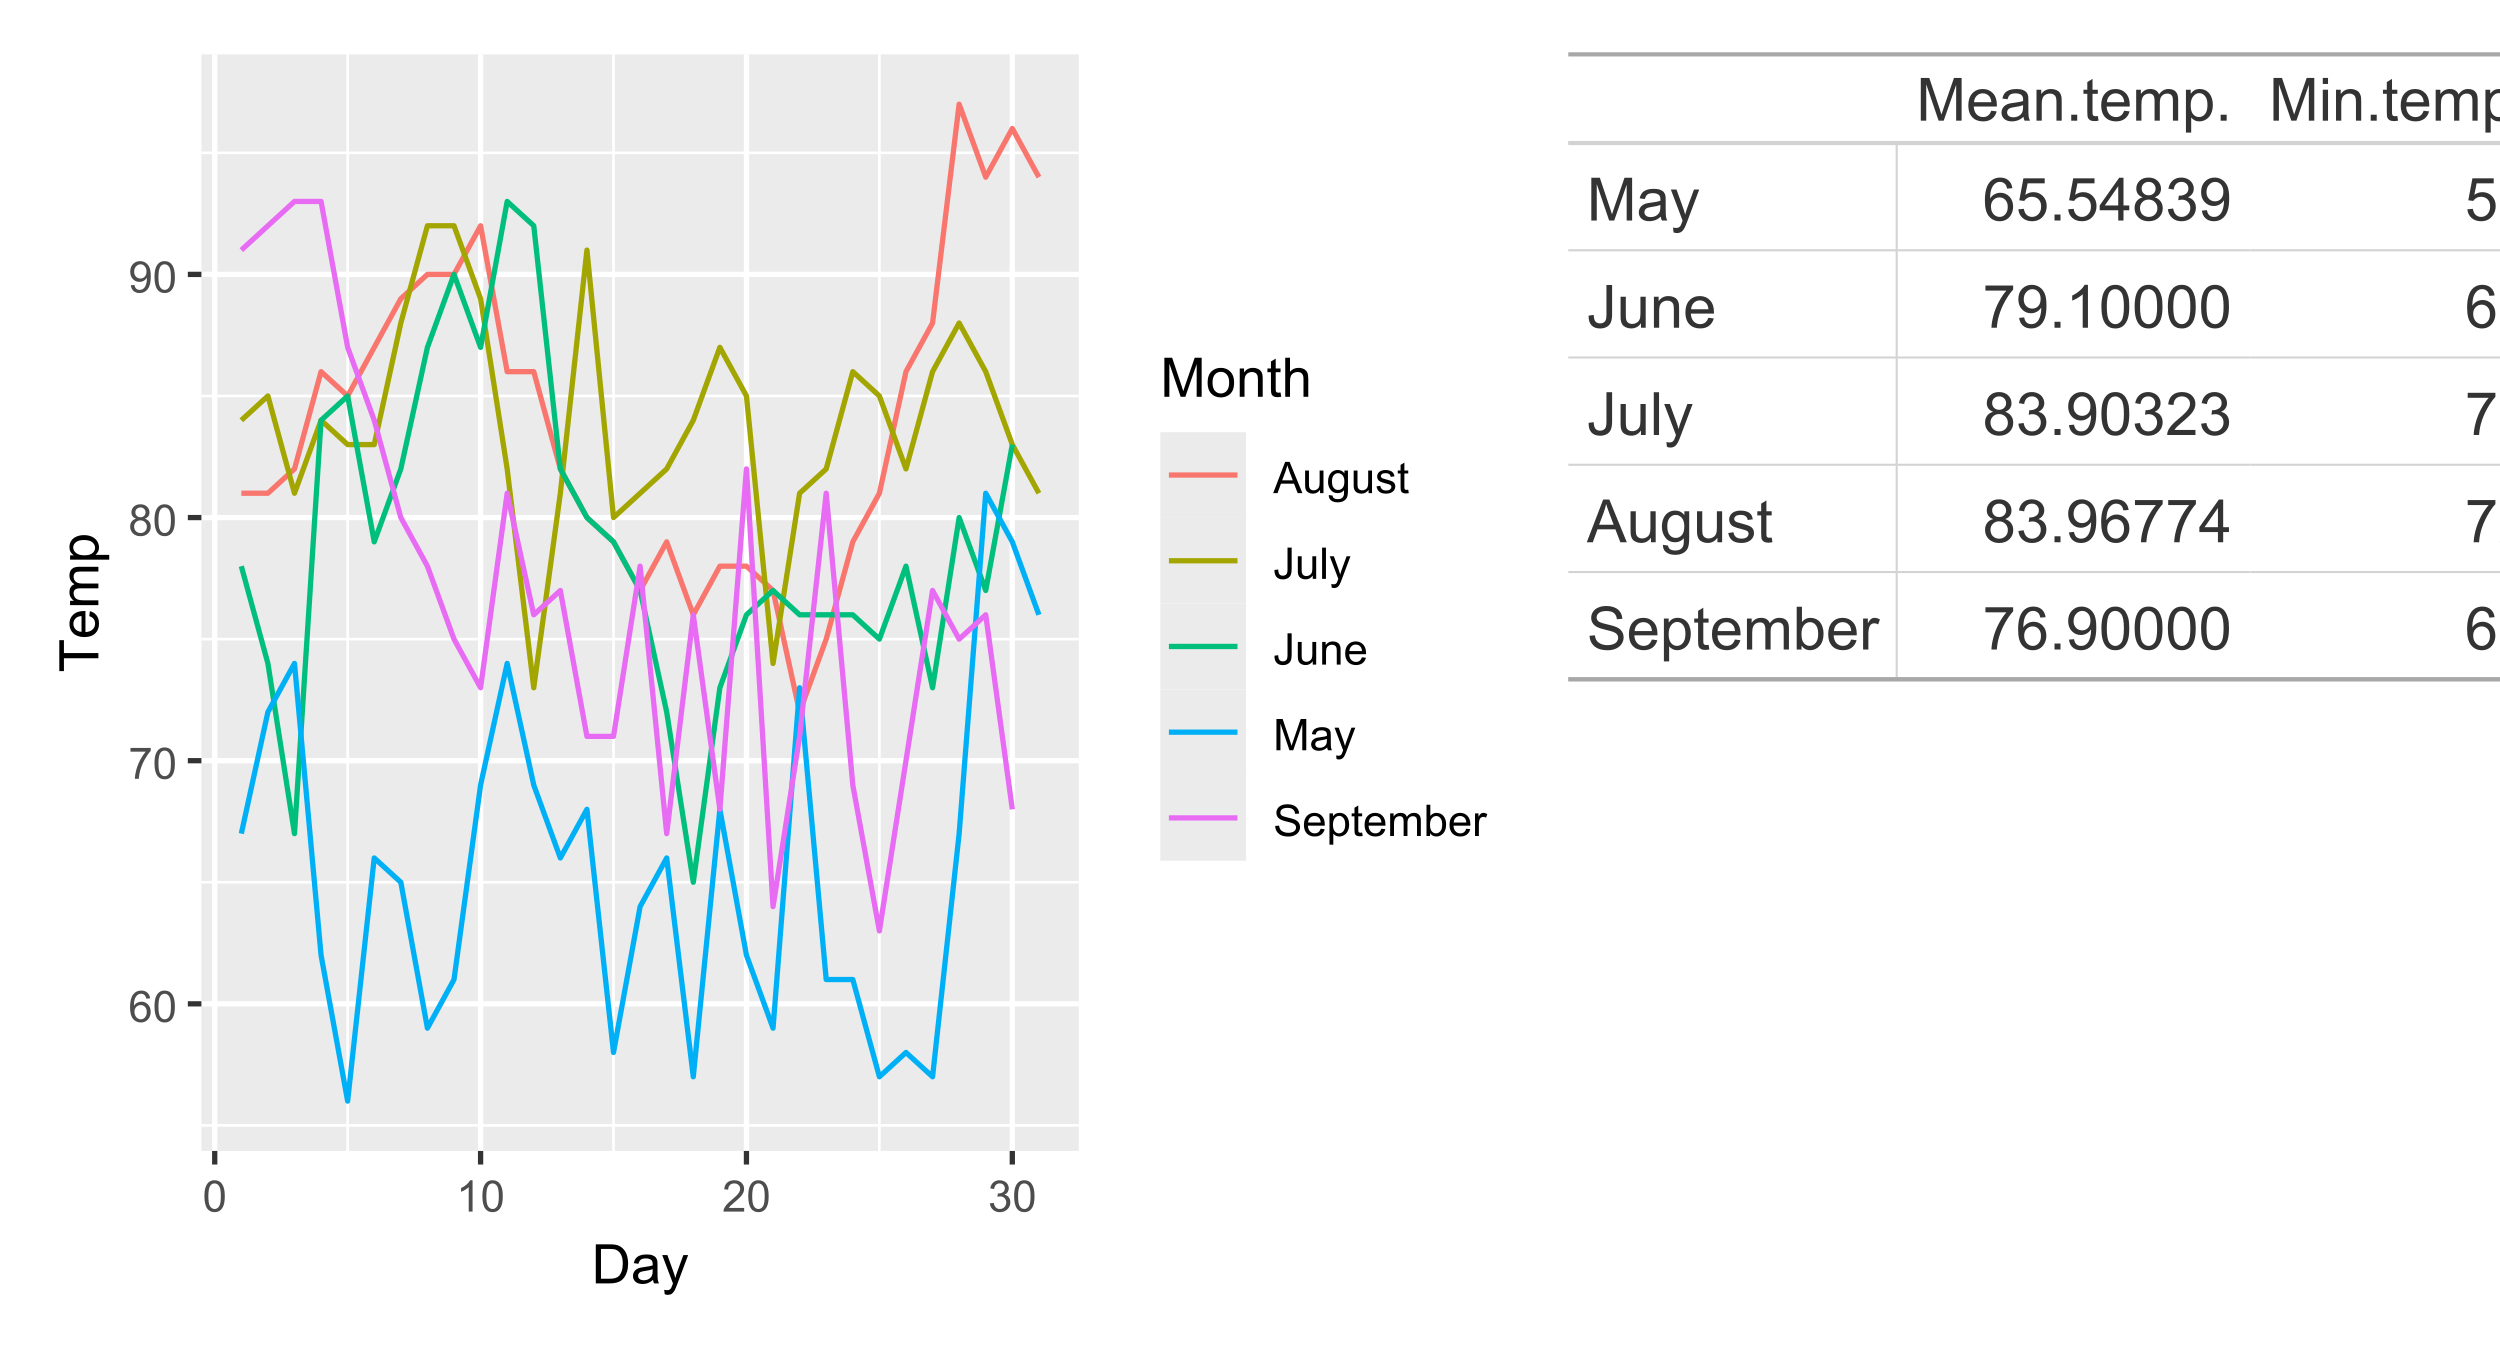 <?xml version="1.0" encoding="UTF-8"?>
<svg xmlns="http://www.w3.org/2000/svg" xmlns:xlink="http://www.w3.org/1999/xlink" width="504" height="273" viewBox="0 0 504 273">
<defs>
<g>
<g id="glyph-0-0">
<path d="M 4.379 -4.758 L 3.609 -4.695 C 3.539 -5 3.441 -5.219 3.316 -5.359 C 3.109 -5.578 2.852 -5.688 2.543 -5.688 C 2.297 -5.688 2.082 -5.621 1.895 -5.484 C 1.652 -5.305 1.461 -5.047 1.32 -4.703 C 1.18 -4.363 1.105 -3.879 1.102 -3.25 C 1.285 -3.531 1.516 -3.742 1.785 -3.879 C 2.051 -4.016 2.336 -4.086 2.629 -4.086 C 3.145 -4.086 3.586 -3.898 3.945 -3.516 C 4.309 -3.137 4.492 -2.648 4.492 -2.047 C 4.492 -1.648 4.406 -1.281 4.234 -0.941 C 4.062 -0.605 3.828 -0.344 3.531 -0.164 C 3.234 0.016 2.895 0.109 2.52 0.109 C 1.875 0.109 1.348 -0.129 0.941 -0.605 C 0.535 -1.078 0.332 -1.859 0.332 -2.949 C 0.332 -4.164 0.555 -5.051 1.004 -5.602 C 1.398 -6.086 1.926 -6.324 2.59 -6.324 C 3.086 -6.324 3.492 -6.188 3.809 -5.91 C 4.125 -5.629 4.316 -5.246 4.379 -4.758 M 1.219 -2.039 C 1.219 -1.773 1.277 -1.52 1.391 -1.277 C 1.504 -1.031 1.66 -0.848 1.863 -0.719 C 2.066 -0.594 2.281 -0.527 2.504 -0.527 C 2.832 -0.527 3.113 -0.66 3.348 -0.926 C 3.582 -1.188 3.699 -1.547 3.699 -2 C 3.699 -2.434 3.582 -2.777 3.352 -3.027 C 3.121 -3.277 2.828 -3.402 2.477 -3.402 C 2.125 -3.402 1.828 -3.277 1.586 -3.027 C 1.344 -2.777 1.219 -2.449 1.219 -2.039 Z M 1.219 -2.039 "/>
</g>
<g id="glyph-0-1">
<path d="M 0.367 -3.105 C 0.367 -3.852 0.441 -4.449 0.594 -4.906 C 0.75 -5.359 0.977 -5.711 1.277 -5.957 C 1.582 -6.203 1.961 -6.324 2.418 -6.324 C 2.758 -6.324 3.055 -6.258 3.309 -6.121 C 3.562 -5.984 3.773 -5.789 3.941 -5.531 C 4.105 -5.277 4.238 -4.965 4.332 -4.594 C 4.426 -4.227 4.473 -3.73 4.473 -3.105 C 4.473 -2.367 4.398 -1.77 4.246 -1.316 C 4.094 -0.863 3.867 -0.512 3.562 -0.266 C 3.262 -0.016 2.879 0.109 2.418 0.109 C 1.812 0.109 1.336 -0.109 0.988 -0.547 C 0.574 -1.07 0.367 -1.922 0.367 -3.105 M 1.16 -3.105 C 1.16 -2.074 1.281 -1.383 1.523 -1.043 C 1.766 -0.699 2.062 -0.527 2.418 -0.527 C 2.773 -0.527 3.074 -0.699 3.316 -1.043 C 3.559 -1.387 3.68 -2.074 3.68 -3.105 C 3.68 -4.145 3.559 -4.832 3.316 -5.172 C 3.074 -5.516 2.773 -5.684 2.41 -5.684 C 2.055 -5.684 1.773 -5.535 1.559 -5.234 C 1.293 -4.852 1.16 -4.141 1.16 -3.105 Z M 1.16 -3.105 "/>
</g>
<g id="glyph-0-2">
<path d="M 0.418 -5.473 L 0.418 -6.219 L 4.496 -6.219 L 4.496 -5.617 C 4.094 -5.188 3.695 -4.621 3.301 -3.914 C 2.91 -3.207 2.605 -2.48 2.391 -1.73 C 2.234 -1.203 2.137 -0.629 2.094 0 L 1.297 0 C 1.305 -0.496 1.402 -1.094 1.59 -1.797 C 1.777 -2.496 2.043 -3.176 2.391 -3.828 C 2.738 -4.477 3.109 -5.027 3.504 -5.473 Z M 0.418 -5.473 "/>
</g>
<g id="glyph-0-3">
<path d="M 1.555 -3.418 C 1.234 -3.535 0.996 -3.699 0.844 -3.918 C 0.688 -4.137 0.609 -4.398 0.609 -4.699 C 0.609 -5.16 0.773 -5.543 1.105 -5.855 C 1.434 -6.168 1.871 -6.324 2.418 -6.324 C 2.969 -6.324 3.41 -6.164 3.746 -5.848 C 4.082 -5.527 4.25 -5.137 4.25 -4.68 C 4.25 -4.387 4.172 -4.133 4.02 -3.918 C 3.867 -3.699 3.633 -3.535 3.32 -3.418 C 3.707 -3.289 4.004 -3.086 4.203 -2.805 C 4.406 -2.523 4.508 -2.191 4.508 -1.801 C 4.508 -1.262 4.316 -0.809 3.938 -0.441 C 3.555 -0.074 3.055 0.109 2.434 0.109 C 1.809 0.109 1.309 -0.078 0.93 -0.445 C 0.547 -0.812 0.355 -1.273 0.355 -1.82 C 0.355 -2.23 0.461 -2.574 0.668 -2.852 C 0.875 -3.129 1.172 -3.316 1.555 -3.418 M 1.402 -4.727 C 1.402 -4.43 1.496 -4.184 1.688 -3.996 C 1.879 -3.809 2.129 -3.711 2.438 -3.711 C 2.734 -3.711 2.977 -3.805 3.168 -3.992 C 3.359 -4.18 3.453 -4.41 3.453 -4.684 C 3.453 -4.969 3.355 -5.207 3.16 -5.398 C 2.965 -5.594 2.719 -5.688 2.43 -5.688 C 2.133 -5.688 1.887 -5.594 1.691 -5.406 C 1.5 -5.215 1.402 -4.988 1.402 -4.727 M 1.152 -1.816 C 1.152 -1.598 1.203 -1.383 1.309 -1.176 C 1.414 -0.973 1.57 -0.812 1.773 -0.699 C 1.98 -0.586 2.203 -0.527 2.441 -0.527 C 2.809 -0.527 3.117 -0.648 3.355 -0.887 C 3.598 -1.121 3.719 -1.426 3.719 -1.793 C 3.719 -2.164 3.594 -2.473 3.344 -2.715 C 3.098 -2.961 2.789 -3.082 2.414 -3.082 C 2.051 -3.082 1.75 -2.961 1.512 -2.719 C 1.27 -2.48 1.152 -2.18 1.152 -1.816 Z M 1.152 -1.816 "/>
</g>
<g id="glyph-0-4">
<path d="M 0.48 -1.457 L 1.227 -1.527 C 1.289 -1.176 1.406 -0.922 1.586 -0.766 C 1.762 -0.605 1.992 -0.527 2.27 -0.527 C 2.508 -0.527 2.715 -0.582 2.895 -0.691 C 3.074 -0.801 3.219 -0.945 3.336 -1.129 C 3.449 -1.309 3.543 -1.555 3.621 -1.863 C 3.699 -2.176 3.738 -2.488 3.738 -2.809 C 3.738 -2.844 3.738 -2.895 3.734 -2.965 C 3.578 -2.719 3.367 -2.52 3.102 -2.367 C 2.832 -2.211 2.543 -2.137 2.23 -2.137 C 1.707 -2.137 1.266 -2.324 0.906 -2.703 C 0.547 -3.082 0.367 -3.578 0.367 -4.199 C 0.367 -4.836 0.555 -5.352 0.93 -5.742 C 1.309 -6.129 1.777 -6.324 2.348 -6.324 C 2.754 -6.324 3.129 -6.215 3.469 -5.996 C 3.809 -5.773 4.066 -5.461 4.242 -5.051 C 4.418 -4.645 4.508 -4.051 4.508 -3.277 C 4.508 -2.473 4.422 -1.832 4.246 -1.355 C 4.07 -0.879 3.812 -0.516 3.465 -0.266 C 3.121 -0.016 2.715 0.109 2.25 0.109 C 1.758 0.109 1.355 -0.031 1.043 -0.305 C 0.73 -0.578 0.543 -0.961 0.48 -1.457 M 3.648 -4.238 C 3.648 -4.68 3.531 -5.031 3.293 -5.293 C 3.059 -5.555 2.773 -5.684 2.441 -5.684 C 2.098 -5.684 1.797 -5.543 1.543 -5.266 C 1.289 -4.984 1.16 -4.617 1.16 -4.172 C 1.16 -3.77 1.281 -3.445 1.523 -3.195 C 1.766 -2.945 2.062 -2.82 2.418 -2.82 C 2.777 -2.82 3.07 -2.945 3.301 -3.195 C 3.531 -3.445 3.648 -3.793 3.648 -4.238 Z M 3.648 -4.238 "/>
</g>
<g id="glyph-0-5">
<path d="M 3.277 0 L 2.504 0 L 2.504 -4.93 C 2.32 -4.75 2.074 -4.574 1.773 -4.395 C 1.469 -4.219 1.199 -4.086 0.957 -3.996 L 0.957 -4.742 C 1.391 -4.945 1.77 -5.195 2.094 -5.484 C 2.418 -5.773 2.645 -6.055 2.781 -6.324 L 3.277 -6.324 Z M 3.277 0 "/>
</g>
<g id="glyph-0-6">
<path d="M 4.43 -0.742 L 4.43 0 L 0.266 0 C 0.262 -0.188 0.289 -0.367 0.355 -0.539 C 0.461 -0.82 0.633 -1.102 0.867 -1.375 C 1.098 -1.648 1.438 -1.969 1.879 -2.328 C 2.562 -2.891 3.023 -3.336 3.266 -3.664 C 3.508 -3.992 3.625 -4.301 3.625 -4.594 C 3.625 -4.898 3.516 -5.16 3.297 -5.367 C 3.078 -5.578 2.793 -5.684 2.441 -5.684 C 2.066 -5.684 1.77 -5.574 1.547 -5.352 C 1.324 -5.125 1.211 -4.816 1.207 -4.422 L 0.414 -4.504 C 0.469 -5.098 0.672 -5.547 1.027 -5.859 C 1.383 -6.168 1.859 -6.324 2.457 -6.324 C 3.062 -6.324 3.539 -6.156 3.895 -5.824 C 4.246 -5.488 4.422 -5.07 4.422 -4.578 C 4.422 -4.324 4.371 -4.078 4.266 -3.832 C 4.164 -3.59 3.992 -3.332 3.754 -3.062 C 3.516 -2.793 3.117 -2.426 2.562 -1.957 C 2.098 -1.566 1.801 -1.301 1.668 -1.164 C 1.535 -1.023 1.426 -0.883 1.34 -0.742 Z M 4.43 -0.742 "/>
</g>
<g id="glyph-0-7">
<path d="M 0.371 -1.664 L 1.145 -1.766 C 1.23 -1.328 1.383 -1.012 1.598 -0.82 C 1.809 -0.625 2.07 -0.527 2.375 -0.527 C 2.738 -0.527 3.047 -0.656 3.297 -0.906 C 3.547 -1.16 3.672 -1.473 3.676 -1.844 C 3.672 -2.199 3.559 -2.492 3.324 -2.723 C 3.094 -2.953 2.797 -3.066 2.441 -3.066 C 2.293 -3.066 2.113 -3.039 1.895 -2.98 L 1.98 -3.66 C 2.031 -3.656 2.074 -3.652 2.105 -3.652 C 2.434 -3.652 2.73 -3.738 2.996 -3.91 C 3.258 -4.082 3.391 -4.348 3.391 -4.703 C 3.391 -4.988 3.293 -5.223 3.102 -5.41 C 2.91 -5.598 2.664 -5.688 2.359 -5.688 C 2.059 -5.688 1.809 -5.594 1.605 -5.406 C 1.406 -5.215 1.277 -4.934 1.219 -4.555 L 0.445 -4.691 C 0.543 -5.211 0.758 -5.613 1.09 -5.898 C 1.426 -6.184 1.844 -6.324 2.344 -6.324 C 2.688 -6.324 3.004 -6.25 3.293 -6.105 C 3.582 -5.957 3.801 -5.754 3.957 -5.5 C 4.109 -5.246 4.184 -4.973 4.184 -4.688 C 4.184 -4.414 4.113 -4.168 3.965 -3.945 C 3.82 -3.723 3.605 -3.543 3.316 -3.41 C 3.691 -3.324 3.98 -3.148 4.184 -2.875 C 4.391 -2.605 4.496 -2.266 4.496 -1.859 C 4.496 -1.312 4.293 -0.844 3.895 -0.461 C 3.492 -0.078 2.984 0.113 2.371 0.113 C 1.82 0.113 1.359 -0.055 0.996 -0.383 C 0.629 -0.711 0.422 -1.141 0.371 -1.664 Z M 0.371 -1.664 "/>
</g>
<g id="glyph-0-8">
<path d="M -0.012 0 L 2.406 -6.301 L 3.305 -6.301 L 5.883 0 L 4.934 0 L 4.199 -1.906 L 1.562 -1.906 L 0.871 0 L -0.012 0 M 1.805 -2.586 L 3.941 -2.586 L 3.281 -4.332 C 3.082 -4.859 2.934 -5.297 2.836 -5.637 C 2.754 -5.234 2.641 -4.832 2.496 -4.434 Z M 1.805 -2.586 "/>
</g>
<g id="glyph-0-9">
<path d="M 3.57 0 L 3.57 -0.672 C 3.215 -0.156 2.734 0.102 2.121 0.102 C 1.852 0.102 1.602 0.051 1.367 -0.051 C 1.137 -0.156 0.961 -0.285 0.848 -0.441 C 0.734 -0.598 0.656 -0.789 0.609 -1.016 C 0.578 -1.164 0.562 -1.406 0.562 -1.734 L 0.562 -4.562 L 1.336 -4.562 L 1.336 -2.031 C 1.336 -1.629 1.352 -1.355 1.383 -1.215 C 1.434 -1.012 1.535 -0.852 1.691 -0.738 C 1.852 -0.621 2.047 -0.562 2.277 -0.562 C 2.508 -0.562 2.727 -0.621 2.93 -0.742 C 3.133 -0.859 3.277 -1.023 3.363 -1.227 C 3.445 -1.43 3.488 -1.73 3.488 -2.117 L 3.488 -4.562 L 4.262 -4.562 L 4.262 0 Z M 3.57 0 "/>
</g>
<g id="glyph-0-10">
<path d="M 0.438 0.379 L 1.191 0.488 C 1.223 0.723 1.309 0.891 1.453 0.996 C 1.645 1.141 1.906 1.211 2.238 1.211 C 2.598 1.211 2.875 1.141 3.066 0.996 C 3.262 0.855 3.395 0.652 3.465 0.395 C 3.504 0.238 3.523 -0.094 3.52 -0.598 C 3.18 -0.199 2.762 0 2.258 0 C 1.629 0 1.145 -0.227 0.801 -0.68 C 0.457 -1.133 0.285 -1.676 0.285 -2.309 C 0.285 -2.742 0.363 -3.145 0.52 -3.512 C 0.676 -3.879 0.906 -4.164 1.207 -4.367 C 1.504 -4.566 1.855 -4.668 2.262 -4.668 C 2.797 -4.668 3.242 -4.449 3.594 -4.012 L 3.594 -4.562 L 4.305 -4.562 L 4.305 -0.617 C 4.305 0.09 4.234 0.594 4.09 0.891 C 3.945 1.188 3.715 1.422 3.402 1.594 C 3.086 1.766 2.703 1.852 2.242 1.852 C 1.699 1.852 1.258 1.73 0.926 1.484 C 0.59 1.238 0.426 0.871 0.438 0.379 M 1.078 -2.363 C 1.078 -1.766 1.199 -1.328 1.434 -1.055 C 1.672 -0.777 1.973 -0.641 2.328 -0.641 C 2.684 -0.641 2.98 -0.777 3.223 -1.051 C 3.465 -1.324 3.582 -1.754 3.582 -2.336 C 3.582 -2.895 3.461 -3.316 3.211 -3.602 C 2.965 -3.883 2.664 -4.027 2.316 -4.027 C 1.973 -4.027 1.68 -3.887 1.441 -3.605 C 1.199 -3.328 1.078 -2.914 1.078 -2.363 Z M 1.078 -2.363 "/>
</g>
<g id="glyph-0-11">
<path d="M 0.27 -1.363 L 1.035 -1.484 C 1.078 -1.176 1.199 -0.941 1.395 -0.777 C 1.59 -0.613 1.863 -0.531 2.219 -0.531 C 2.574 -0.531 2.836 -0.605 3.008 -0.75 C 3.18 -0.895 3.266 -1.062 3.266 -1.258 C 3.266 -1.434 3.191 -1.57 3.039 -1.672 C 2.934 -1.742 2.668 -1.828 2.246 -1.934 C 1.68 -2.078 1.285 -2.199 1.066 -2.305 C 0.848 -2.41 0.684 -2.555 0.57 -2.738 C 0.457 -2.926 0.398 -3.129 0.398 -3.352 C 0.398 -3.555 0.445 -3.742 0.539 -3.918 C 0.633 -4.09 0.758 -4.234 0.918 -4.348 C 1.039 -4.438 1.203 -4.512 1.41 -4.574 C 1.621 -4.637 1.844 -4.668 2.078 -4.668 C 2.438 -4.668 2.754 -4.613 3.023 -4.512 C 3.293 -4.41 3.492 -4.27 3.621 -4.094 C 3.75 -3.918 3.84 -3.68 3.891 -3.387 L 3.133 -3.281 C 3.098 -3.52 3 -3.699 2.832 -3.832 C 2.668 -3.965 2.438 -4.031 2.137 -4.031 C 1.781 -4.031 1.527 -3.973 1.375 -3.855 C 1.223 -3.738 1.148 -3.598 1.148 -3.441 C 1.148 -3.34 1.18 -3.25 1.242 -3.172 C 1.305 -3.09 1.402 -3.02 1.539 -2.965 C 1.617 -2.938 1.844 -2.871 2.223 -2.766 C 2.77 -2.621 3.148 -2.5 3.367 -2.41 C 3.582 -2.316 3.754 -2.18 3.875 -2.004 C 4 -1.824 4.059 -1.605 4.062 -1.34 C 4.059 -1.082 3.984 -0.84 3.836 -0.613 C 3.684 -0.383 3.469 -0.207 3.184 -0.082 C 2.902 0.039 2.578 0.102 2.223 0.102 C 1.629 0.102 1.176 -0.02 0.867 -0.266 C 0.555 -0.512 0.355 -0.879 0.27 -1.363 Z M 0.27 -1.363 "/>
</g>
<g id="glyph-0-12">
<path d="M 2.27 -0.691 L 2.379 -0.008 C 2.164 0.039 1.969 0.059 1.797 0.059 C 1.516 0.059 1.297 0.016 1.145 -0.074 C 0.988 -0.16 0.879 -0.277 0.816 -0.422 C 0.754 -0.566 0.723 -0.871 0.723 -1.336 L 0.723 -3.961 L 0.156 -3.961 L 0.156 -4.562 L 0.723 -4.562 L 0.723 -5.695 L 1.492 -6.156 L 1.492 -4.562 L 2.27 -4.562 L 2.27 -3.961 L 1.492 -3.961 L 1.492 -1.293 C 1.492 -1.074 1.504 -0.93 1.531 -0.867 C 1.559 -0.805 1.602 -0.754 1.664 -0.719 C 1.727 -0.68 1.816 -0.66 1.93 -0.66 C 2.016 -0.66 2.129 -0.672 2.27 -0.691 Z M 2.27 -0.691 "/>
</g>
<g id="glyph-0-13">
<path d="M 0.254 -1.789 L 1.004 -1.891 C 1.027 -1.41 1.117 -1.078 1.277 -0.902 C 1.438 -0.727 1.66 -0.637 1.941 -0.637 C 2.152 -0.637 2.332 -0.684 2.484 -0.781 C 2.637 -0.875 2.738 -1.008 2.797 -1.172 C 2.855 -1.336 2.883 -1.598 2.883 -1.961 L 2.883 -6.301 L 3.719 -6.301 L 3.719 -2.008 C 3.719 -1.48 3.652 -1.07 3.527 -0.781 C 3.398 -0.492 3.195 -0.273 2.918 -0.121 C 2.645 0.031 2.32 0.109 1.945 0.109 C 1.395 0.109 0.969 -0.051 0.676 -0.371 C 0.383 -0.688 0.242 -1.16 0.254 -1.789 Z M 0.254 -1.789 "/>
</g>
<g id="glyph-0-14">
<path d="M 0.562 0 L 0.562 -6.301 L 1.336 -6.301 L 1.336 0 Z M 0.562 0 "/>
</g>
<g id="glyph-0-15">
<path d="M 0.547 1.758 L 0.461 1.031 C 0.629 1.078 0.777 1.102 0.902 1.102 C 1.074 1.102 1.211 1.07 1.316 1.016 C 1.418 0.957 1.504 0.875 1.57 0.773 C 1.617 0.695 1.695 0.504 1.805 0.199 C 1.82 0.156 1.844 0.09 1.875 0.008 L 0.141 -4.562 L 0.977 -4.562 L 1.926 -1.922 C 2.047 -1.586 2.16 -1.234 2.258 -0.863 C 2.344 -1.219 2.449 -1.566 2.574 -1.902 L 3.551 -4.562 L 4.324 -4.562 L 2.586 0.078 C 2.402 0.578 2.258 0.926 2.152 1.113 C 2.016 1.367 1.859 1.555 1.68 1.672 C 1.504 1.793 1.289 1.852 1.043 1.852 C 0.895 1.852 0.73 1.82 0.547 1.758 Z M 0.547 1.758 "/>
</g>
<g id="glyph-0-16">
<path d="M 0.578 0 L 0.578 -4.562 L 1.277 -4.562 L 1.277 -3.914 C 1.609 -4.414 2.094 -4.668 2.727 -4.668 C 3.004 -4.668 3.258 -4.617 3.488 -4.52 C 3.719 -4.418 3.891 -4.289 4.004 -4.129 C 4.121 -3.969 4.199 -3.777 4.246 -3.559 C 4.273 -3.414 4.289 -3.164 4.289 -2.805 L 4.289 0 L 3.516 0 L 3.516 -2.777 C 3.516 -3.09 3.484 -3.328 3.426 -3.484 C 3.363 -3.641 3.258 -3.762 3.105 -3.855 C 2.953 -3.949 2.773 -3.996 2.566 -3.996 C 2.234 -3.996 1.953 -3.891 1.711 -3.684 C 1.473 -3.473 1.352 -3.078 1.352 -2.492 L 1.352 0 Z M 0.578 0 "/>
</g>
<g id="glyph-0-17">
<path d="M 3.703 -1.469 L 4.504 -1.371 C 4.379 -0.902 4.145 -0.543 3.805 -0.285 C 3.461 -0.027 3.027 0.102 2.496 0.102 C 1.828 0.102 1.301 -0.102 0.91 -0.512 C 0.52 -0.926 0.32 -1.5 0.32 -2.242 C 0.32 -3.012 0.52 -3.605 0.914 -4.031 C 1.312 -4.453 1.824 -4.668 2.453 -4.668 C 3.062 -4.668 3.562 -4.457 3.949 -4.043 C 4.336 -3.629 4.527 -3.043 4.527 -2.289 C 4.527 -2.246 4.527 -2.176 4.523 -2.086 L 1.121 -2.086 C 1.148 -1.582 1.293 -1.199 1.547 -0.934 C 1.801 -0.664 2.121 -0.531 2.5 -0.531 C 2.785 -0.531 3.027 -0.605 3.227 -0.758 C 3.426 -0.906 3.586 -1.145 3.703 -1.469 M 1.164 -2.719 L 3.711 -2.719 C 3.68 -3.105 3.582 -3.391 3.422 -3.582 C 3.176 -3.883 2.855 -4.031 2.461 -4.031 C 2.105 -4.031 1.809 -3.91 1.566 -3.676 C 1.324 -3.438 1.191 -3.117 1.164 -2.719 Z M 1.164 -2.719 "/>
</g>
<g id="glyph-0-18">
<path d="M 0.652 0 L 0.652 -6.301 L 1.906 -6.301 L 3.398 -1.84 C 3.535 -1.422 3.637 -1.113 3.699 -0.906 C 3.77 -1.137 3.883 -1.473 4.035 -1.918 L 5.543 -6.301 L 6.664 -6.301 L 6.664 0 L 5.859 0 L 5.859 -5.273 L 4.031 0 L 3.277 0 L 1.457 -5.363 L 1.457 0 Z M 0.652 0 "/>
</g>
<g id="glyph-0-19">
<path d="M 3.559 -0.562 C 3.27 -0.32 2.996 -0.148 2.73 -0.047 C 2.465 0.055 2.18 0.102 1.879 0.102 C 1.375 0.102 0.992 -0.02 0.723 -0.266 C 0.453 -0.508 0.316 -0.82 0.316 -1.203 C 0.316 -1.426 0.367 -1.629 0.469 -1.816 C 0.57 -2 0.707 -2.148 0.871 -2.262 C 1.035 -2.371 1.219 -2.457 1.426 -2.516 C 1.578 -2.555 1.809 -2.594 2.113 -2.629 C 2.738 -2.703 3.199 -2.793 3.492 -2.895 C 3.496 -3.004 3.496 -3.07 3.496 -3.098 C 3.496 -3.414 3.426 -3.637 3.277 -3.766 C 3.082 -3.938 2.789 -4.027 2.398 -4.027 C 2.035 -4.027 1.766 -3.961 1.594 -3.836 C 1.418 -3.707 1.289 -3.48 1.207 -3.16 L 0.453 -3.262 C 0.52 -3.586 0.633 -3.848 0.789 -4.047 C 0.949 -4.246 1.176 -4.398 1.473 -4.504 C 1.773 -4.613 2.117 -4.668 2.508 -4.668 C 2.898 -4.668 3.215 -4.621 3.461 -4.527 C 3.703 -4.438 3.883 -4.32 3.996 -4.184 C 4.109 -4.043 4.191 -3.867 4.238 -3.656 C 4.262 -3.523 4.273 -3.289 4.273 -2.945 L 4.273 -1.914 C 4.273 -1.191 4.293 -0.738 4.324 -0.547 C 4.359 -0.355 4.422 -0.176 4.52 0 L 3.711 0 C 3.633 -0.16 3.582 -0.348 3.559 -0.562 M 3.492 -2.289 C 3.211 -2.176 2.793 -2.078 2.23 -2 C 1.91 -1.953 1.688 -1.902 1.555 -1.844 C 1.422 -1.785 1.32 -1.703 1.25 -1.594 C 1.18 -1.48 1.145 -1.359 1.145 -1.227 C 1.145 -1.02 1.223 -0.848 1.379 -0.711 C 1.535 -0.57 1.762 -0.504 2.062 -0.504 C 2.359 -0.504 2.625 -0.566 2.859 -0.699 C 3.09 -0.828 3.262 -1.008 3.367 -1.234 C 3.453 -1.406 3.492 -1.664 3.492 -2.008 Z M 3.492 -2.289 "/>
</g>
<g id="glyph-0-20">
<path d="M 0.395 -2.023 L 1.18 -2.094 C 1.219 -1.777 1.305 -1.52 1.441 -1.316 C 1.578 -1.113 1.789 -0.953 2.074 -0.828 C 2.363 -0.703 2.684 -0.641 3.043 -0.641 C 3.359 -0.641 3.641 -0.688 3.883 -0.781 C 4.129 -0.875 4.309 -1.008 4.43 -1.172 C 4.547 -1.336 4.605 -1.516 4.605 -1.711 C 4.605 -1.906 4.551 -2.082 4.434 -2.227 C 4.32 -2.375 4.129 -2.5 3.867 -2.602 C 3.699 -2.664 3.324 -2.77 2.746 -2.906 C 2.168 -3.047 1.762 -3.176 1.531 -3.301 C 1.23 -3.457 1.004 -3.652 0.855 -3.887 C 0.711 -4.121 0.637 -4.383 0.637 -4.672 C 0.637 -4.988 0.727 -5.285 0.906 -5.562 C 1.086 -5.84 1.352 -6.047 1.699 -6.191 C 2.043 -6.336 2.43 -6.406 2.852 -6.406 C 3.32 -6.406 3.73 -6.332 4.09 -6.18 C 4.445 -6.031 4.719 -5.809 4.91 -5.516 C 5.102 -5.227 5.207 -4.895 5.219 -4.523 L 4.422 -4.465 C 4.379 -4.863 4.234 -5.164 3.984 -5.367 C 3.738 -5.57 3.371 -5.672 2.887 -5.672 C 2.383 -5.672 2.016 -5.578 1.785 -5.395 C 1.555 -5.211 1.441 -4.988 1.441 -4.727 C 1.441 -4.5 1.52 -4.312 1.684 -4.168 C 1.844 -4.023 2.266 -3.871 2.941 -3.719 C 3.617 -3.566 4.082 -3.434 4.336 -3.316 C 4.703 -3.148 4.973 -2.934 5.148 -2.676 C 5.324 -2.414 5.41 -2.117 5.41 -1.777 C 5.41 -1.445 5.312 -1.129 5.121 -0.832 C 4.93 -0.535 4.652 -0.305 4.293 -0.141 C 3.934 0.023 3.531 0.109 3.082 0.109 C 2.512 0.109 2.031 0.023 1.648 -0.141 C 1.262 -0.309 0.961 -0.559 0.742 -0.891 C 0.523 -1.227 0.406 -1.602 0.395 -2.023 Z M 0.395 -2.023 "/>
</g>
<g id="glyph-0-21">
<path d="M 0.578 1.75 L 0.578 -4.562 L 1.285 -4.562 L 1.285 -3.969 C 1.449 -4.203 1.637 -4.375 1.848 -4.492 C 2.059 -4.609 2.309 -4.668 2.609 -4.668 C 2.996 -4.668 3.34 -4.566 3.641 -4.367 C 3.938 -4.164 4.164 -3.883 4.312 -3.516 C 4.465 -3.152 4.543 -2.75 4.543 -2.316 C 4.543 -1.848 4.457 -1.43 4.289 -1.055 C 4.121 -0.68 3.879 -0.395 3.559 -0.195 C 3.242 0.004 2.906 0.102 2.551 0.102 C 2.293 0.102 2.062 0.047 1.859 -0.059 C 1.652 -0.168 1.484 -0.305 1.352 -0.473 L 1.352 1.75 L 0.578 1.75 M 1.281 -2.258 C 1.281 -1.668 1.398 -1.234 1.637 -0.953 C 1.875 -0.672 2.164 -0.531 2.5 -0.531 C 2.844 -0.531 3.141 -0.68 3.383 -0.969 C 3.629 -1.258 3.75 -1.711 3.75 -2.32 C 3.75 -2.902 3.633 -3.336 3.391 -3.625 C 3.152 -3.914 2.867 -4.059 2.535 -4.062 C 2.207 -4.059 1.914 -3.906 1.66 -3.598 C 1.406 -3.289 1.281 -2.844 1.281 -2.258 Z M 1.281 -2.258 "/>
</g>
<g id="glyph-0-22">
<path d="M 0.578 0 L 0.578 -4.562 L 1.273 -4.562 L 1.273 -3.922 C 1.414 -4.148 1.605 -4.328 1.844 -4.461 C 2.082 -4.598 2.352 -4.668 2.656 -4.668 C 2.992 -4.668 3.27 -4.598 3.488 -4.457 C 3.703 -4.316 3.855 -4.121 3.945 -3.867 C 4.305 -4.398 4.773 -4.668 5.355 -4.668 C 5.805 -4.668 6.156 -4.543 6.398 -4.289 C 6.641 -4.039 6.762 -3.652 6.762 -3.133 L 6.762 0 L 5.996 0 L 5.996 -2.875 C 5.996 -3.184 5.969 -3.406 5.918 -3.543 C 5.867 -3.68 5.777 -3.789 5.645 -3.871 C 5.516 -3.953 5.359 -3.996 5.184 -3.996 C 4.859 -3.996 4.594 -3.891 4.383 -3.676 C 4.172 -3.461 4.066 -3.121 4.066 -2.652 L 4.066 0 L 3.293 0 L 3.293 -2.965 C 3.293 -3.309 3.227 -3.566 3.102 -3.738 C 2.977 -3.91 2.77 -3.996 2.484 -3.996 C 2.266 -3.996 2.066 -3.938 1.879 -3.824 C 1.695 -3.711 1.562 -3.543 1.477 -3.32 C 1.395 -3.102 1.352 -2.781 1.352 -2.367 L 1.352 0 Z M 0.578 0 "/>
</g>
<g id="glyph-0-23">
<path d="M 1.293 0 L 0.574 0 L 0.574 -6.301 L 1.348 -6.301 L 1.348 -4.051 C 1.676 -4.461 2.094 -4.668 2.602 -4.668 C 2.879 -4.668 3.145 -4.609 3.398 -4.496 C 3.648 -4.383 3.855 -4.223 4.016 -4.02 C 4.176 -3.816 4.305 -3.566 4.395 -3.277 C 4.488 -2.988 4.531 -2.68 4.531 -2.352 C 4.531 -1.57 4.34 -0.965 3.953 -0.539 C 3.566 -0.109 3.102 0.102 2.562 0.102 C 2.023 0.102 1.602 -0.121 1.293 -0.57 L 1.293 0 M 1.285 -2.316 C 1.285 -1.77 1.359 -1.375 1.508 -1.129 C 1.75 -0.73 2.082 -0.531 2.496 -0.531 C 2.836 -0.531 3.125 -0.68 3.375 -0.973 C 3.621 -1.266 3.742 -1.703 3.742 -2.285 C 3.742 -2.883 3.625 -3.32 3.387 -3.605 C 3.152 -3.891 2.867 -4.031 2.531 -4.031 C 2.191 -4.031 1.902 -3.883 1.656 -3.59 C 1.406 -3.297 1.285 -2.871 1.285 -2.316 Z M 1.285 -2.316 "/>
</g>
<g id="glyph-0-24">
<path d="M 0.57 0 L 0.57 -4.562 L 1.266 -4.562 L 1.266 -3.871 C 1.445 -4.195 1.609 -4.41 1.758 -4.512 C 1.91 -4.613 2.074 -4.668 2.258 -4.668 C 2.516 -4.668 2.781 -4.582 3.051 -4.418 L 2.785 -3.699 C 2.594 -3.812 2.406 -3.867 2.219 -3.867 C 2.047 -3.867 1.895 -3.816 1.762 -3.715 C 1.629 -3.613 1.531 -3.473 1.473 -3.293 C 1.387 -3.016 1.344 -2.715 1.344 -2.391 L 1.344 0 Z M 0.57 0 "/>
</g>
<g id="glyph-1-0">
<path d="M 0.848 0 L 0.848 -7.875 L 3.562 -7.875 C 4.172 -7.875 4.641 -7.836 4.961 -7.762 C 5.414 -7.656 5.801 -7.469 6.117 -7.195 C 6.531 -6.848 6.844 -6.398 7.051 -5.852 C 7.254 -5.305 7.359 -4.684 7.359 -3.98 C 7.359 -3.383 7.289 -2.852 7.148 -2.391 C 7.008 -1.93 6.832 -1.547 6.613 -1.242 C 6.395 -0.941 6.156 -0.703 5.895 -0.527 C 5.637 -0.355 5.32 -0.223 4.953 -0.133 C 4.586 -0.043 4.168 0 3.691 0 L 0.848 0 M 1.891 -0.93 L 3.57 -0.93 C 4.09 -0.93 4.5 -0.977 4.793 -1.074 C 5.09 -1.172 5.324 -1.309 5.5 -1.484 C 5.746 -1.73 5.941 -2.062 6.078 -2.48 C 6.215 -2.895 6.285 -3.402 6.285 -3.996 C 6.285 -4.82 6.148 -5.453 5.879 -5.895 C 5.609 -6.336 5.281 -6.633 4.895 -6.785 C 4.613 -6.891 4.164 -6.945 3.547 -6.945 L 1.891 -6.945 Z M 1.891 -0.93 "/>
</g>
<g id="glyph-1-1">
<path d="M 4.445 -0.703 C 4.09 -0.398 3.746 -0.184 3.414 -0.059 C 3.082 0.066 2.727 0.129 2.348 0.129 C 1.719 0.129 1.238 -0.023 0.902 -0.332 C 0.566 -0.637 0.398 -1.027 0.398 -1.504 C 0.398 -1.781 0.461 -2.039 0.59 -2.27 C 0.715 -2.5 0.883 -2.688 1.086 -2.824 C 1.293 -2.965 1.523 -3.07 1.781 -3.141 C 1.973 -3.191 2.258 -3.242 2.641 -3.289 C 3.422 -3.379 3.996 -3.492 4.367 -3.621 C 4.371 -3.754 4.371 -3.836 4.371 -3.871 C 4.371 -4.266 4.281 -4.543 4.098 -4.703 C 3.852 -4.922 3.484 -5.031 2.996 -5.031 C 2.543 -5.031 2.207 -4.953 1.988 -4.793 C 1.773 -4.633 1.613 -4.352 1.508 -3.949 L 0.562 -4.078 C 0.648 -4.48 0.793 -4.809 0.988 -5.059 C 1.184 -5.305 1.469 -5.496 1.844 -5.633 C 2.215 -5.766 2.645 -5.832 3.137 -5.832 C 3.625 -5.832 4.02 -5.777 4.324 -5.66 C 4.629 -5.547 4.852 -5.402 4.996 -5.23 C 5.137 -5.055 5.238 -4.836 5.297 -4.57 C 5.328 -4.406 5.344 -4.109 5.344 -3.68 L 5.344 -2.391 C 5.344 -1.492 5.363 -0.922 5.406 -0.684 C 5.445 -0.445 5.527 -0.219 5.648 0 L 4.641 0 C 4.539 -0.199 4.477 -0.434 4.445 -0.703 M 4.367 -2.863 C 4.016 -2.719 3.488 -2.598 2.789 -2.496 C 2.391 -2.441 2.109 -2.375 1.945 -2.305 C 1.781 -2.234 1.652 -2.129 1.562 -1.988 C 1.473 -1.852 1.43 -1.699 1.43 -1.531 C 1.43 -1.273 1.527 -1.059 1.723 -0.887 C 1.918 -0.715 2.203 -0.629 2.578 -0.629 C 2.949 -0.629 3.281 -0.711 3.57 -0.871 C 3.863 -1.035 4.074 -1.258 4.211 -1.543 C 4.316 -1.762 4.367 -2.082 4.367 -2.508 Z M 4.367 -2.863 "/>
</g>
<g id="glyph-1-2">
<path d="M 0.684 2.195 L 0.574 1.289 C 0.785 1.348 0.969 1.375 1.129 1.375 C 1.344 1.375 1.516 1.34 1.645 1.266 C 1.773 1.195 1.879 1.094 1.961 0.969 C 2.02 0.871 2.121 0.629 2.258 0.246 C 2.273 0.195 2.301 0.113 2.344 0.012 L 0.176 -5.703 L 1.219 -5.703 L 2.406 -2.402 C 2.559 -1.98 2.699 -1.543 2.82 -1.078 C 2.93 -1.523 3.062 -1.957 3.219 -2.379 L 4.438 -5.703 L 5.402 -5.703 L 3.234 0.098 C 3 0.723 2.82 1.156 2.691 1.391 C 2.52 1.711 2.32 1.945 2.102 2.094 C 1.879 2.242 1.613 2.316 1.305 2.316 C 1.117 2.316 0.91 2.277 0.684 2.195 Z M 0.684 2.195 "/>
</g>
<g id="glyph-1-3">
<path d="M 0.816 0 L 0.816 -7.875 L 2.383 -7.875 L 4.25 -2.297 C 4.422 -1.781 4.547 -1.391 4.625 -1.133 C 4.715 -1.418 4.855 -1.84 5.043 -2.395 L 6.93 -7.875 L 8.332 -7.875 L 8.332 0 L 7.328 0 L 7.328 -6.59 L 5.039 0 L 4.098 0 L 1.82 -6.703 L 1.82 0 Z M 0.816 0 "/>
</g>
<g id="glyph-1-4">
<path d="M 0.367 -2.852 C 0.367 -3.91 0.66 -4.691 1.246 -5.199 C 1.738 -5.621 2.336 -5.832 3.039 -5.832 C 3.824 -5.832 4.465 -5.574 4.961 -5.062 C 5.461 -4.547 5.711 -3.84 5.711 -2.934 C 5.711 -2.199 5.598 -1.621 5.379 -1.199 C 5.16 -0.781 4.84 -0.453 4.418 -0.219 C 3.996 0.012 3.539 0.129 3.039 0.129 C 2.242 0.129 1.598 -0.129 1.105 -0.641 C 0.613 -1.152 0.367 -1.891 0.367 -2.852 M 1.359 -2.852 C 1.359 -2.121 1.52 -1.574 1.836 -1.211 C 2.156 -0.848 2.555 -0.664 3.039 -0.664 C 3.52 -0.664 3.918 -0.848 4.238 -1.215 C 4.555 -1.578 4.715 -2.137 4.715 -2.883 C 4.715 -3.59 4.555 -4.125 4.234 -4.488 C 3.914 -4.852 3.516 -5.031 3.039 -5.031 C 2.555 -5.031 2.156 -4.852 1.836 -4.492 C 1.52 -4.129 1.359 -3.582 1.359 -2.852 Z M 1.359 -2.852 "/>
</g>
<g id="glyph-1-5">
<path d="M 0.727 0 L 0.727 -5.703 L 1.594 -5.703 L 1.594 -4.895 C 2.016 -5.52 2.621 -5.832 3.41 -5.832 C 3.754 -5.832 4.07 -5.77 4.359 -5.648 C 4.648 -5.523 4.863 -5.363 5.008 -5.16 C 5.148 -4.961 5.25 -4.723 5.305 -4.445 C 5.344 -4.27 5.359 -3.953 5.359 -3.508 L 5.359 0 L 4.395 0 L 4.395 -3.469 C 4.395 -3.863 4.355 -4.156 4.281 -4.352 C 4.207 -4.547 4.07 -4.703 3.879 -4.82 C 3.688 -4.938 3.465 -4.996 3.207 -4.996 C 2.793 -4.996 2.438 -4.863 2.141 -4.602 C 1.84 -4.34 1.691 -3.844 1.691 -3.117 L 1.691 0 Z M 0.727 0 "/>
</g>
<g id="glyph-1-6">
<path d="M 2.836 -0.863 L 2.977 -0.012 C 2.703 0.047 2.461 0.074 2.246 0.074 C 1.895 0.074 1.621 0.02 1.43 -0.09 C 1.234 -0.203 1.098 -0.348 1.02 -0.527 C 0.941 -0.711 0.902 -1.09 0.902 -1.672 L 0.902 -4.953 L 0.195 -4.953 L 0.195 -5.703 L 0.902 -5.703 L 0.902 -7.117 L 1.863 -7.695 L 1.863 -5.703 L 2.836 -5.703 L 2.836 -4.953 L 1.863 -4.953 L 1.863 -1.617 C 1.863 -1.34 1.879 -1.164 1.914 -1.086 C 1.949 -1.008 2.004 -0.945 2.082 -0.898 C 2.16 -0.852 2.27 -0.828 2.41 -0.828 C 2.52 -0.828 2.66 -0.84 2.836 -0.863 Z M 2.836 -0.863 "/>
</g>
<g id="glyph-1-7">
<path d="M 0.727 0 L 0.727 -7.875 L 1.691 -7.875 L 1.691 -5.047 C 2.145 -5.57 2.711 -5.832 3.398 -5.832 C 3.824 -5.832 4.188 -5.75 4.5 -5.582 C 4.812 -5.418 5.035 -5.188 5.168 -4.895 C 5.305 -4.598 5.371 -4.172 5.371 -3.613 L 5.371 0 L 4.406 0 L 4.406 -3.613 C 4.406 -4.098 4.301 -4.449 4.09 -4.672 C 3.879 -4.891 3.586 -5 3.203 -5 C 2.914 -5 2.645 -4.926 2.395 -4.777 C 2.141 -4.629 1.961 -4.426 1.852 -4.172 C 1.746 -3.918 1.691 -3.566 1.691 -3.121 L 1.691 0 Z M 0.727 0 "/>
</g>
<g id="glyph-2-0">
<path d="M 0 -2.852 L -6.945 -2.852 L -6.945 -0.258 L -7.875 -0.258 L -7.875 -6.5 L -6.945 -6.5 L -6.945 -3.895 L 0 -3.895 Z M 0 -2.852 "/>
</g>
<g id="glyph-2-1">
<path d="M -1.836 -4.629 L -1.715 -5.629 C -1.129 -5.473 -0.676 -5.18 -0.355 -4.754 C -0.031 -4.328 0.129 -3.781 0.129 -3.121 C 0.129 -2.285 -0.129 -1.625 -0.641 -1.137 C -1.156 -0.648 -1.875 -0.402 -2.805 -0.402 C -3.762 -0.402 -4.508 -0.648 -5.039 -1.145 C -5.566 -1.637 -5.832 -2.277 -5.832 -3.066 C -5.832 -3.828 -5.574 -4.453 -5.055 -4.938 C -4.535 -5.418 -3.805 -5.66 -2.863 -5.66 C -2.805 -5.66 -2.719 -5.66 -2.605 -5.656 L -2.605 -1.402 C -1.977 -1.438 -1.5 -1.613 -1.164 -1.934 C -0.832 -2.254 -0.664 -2.648 -0.664 -3.125 C -0.664 -3.48 -0.758 -3.781 -0.945 -4.035 C -1.133 -4.285 -1.43 -4.484 -1.836 -4.629 M -3.398 -1.457 L -3.398 -4.641 C -3.879 -4.598 -4.238 -4.477 -4.48 -4.273 C -4.852 -3.969 -5.039 -3.566 -5.039 -3.078 C -5.039 -2.633 -4.891 -2.262 -4.594 -1.957 C -4.297 -1.656 -3.898 -1.488 -3.398 -1.457 Z M -3.398 -1.457 "/>
</g>
<g id="glyph-2-2">
<path d="M 0 -0.727 L -5.703 -0.727 L -5.703 -1.59 L -4.902 -1.59 C -5.184 -1.77 -5.406 -2.008 -5.578 -2.305 C -5.746 -2.602 -5.832 -2.941 -5.832 -3.32 C -5.832 -3.742 -5.746 -4.09 -5.57 -4.359 C -5.395 -4.629 -5.148 -4.82 -4.836 -4.93 C -5.5 -5.383 -5.832 -5.969 -5.832 -6.691 C -5.832 -7.258 -5.676 -7.691 -5.363 -7.996 C -5.051 -8.301 -4.566 -8.453 -3.914 -8.453 L 0 -8.453 L 0 -7.492 L -3.594 -7.492 C -3.98 -7.492 -4.258 -7.461 -4.43 -7.398 C -4.598 -7.336 -4.734 -7.223 -4.84 -7.059 C -4.941 -6.895 -4.996 -6.699 -4.996 -6.477 C -4.996 -6.078 -4.863 -5.742 -4.594 -5.477 C -4.328 -5.215 -3.902 -5.082 -3.312 -5.082 L 0 -5.082 L 0 -4.113 L -3.707 -4.113 C -4.137 -4.113 -4.457 -4.035 -4.672 -3.879 C -4.887 -3.719 -4.996 -3.461 -4.996 -3.105 C -4.996 -2.832 -4.922 -2.582 -4.781 -2.352 C -4.637 -2.117 -4.426 -1.953 -4.152 -1.848 C -3.875 -1.742 -3.48 -1.691 -2.961 -1.691 L 0 -1.691 Z M 0 -0.727 "/>
</g>
<g id="glyph-2-3">
<path d="M 2.188 -0.727 L -5.703 -0.727 L -5.703 -1.605 L -4.961 -1.605 C -5.254 -1.812 -5.469 -2.047 -5.617 -2.309 C -5.762 -2.57 -5.832 -2.887 -5.832 -3.262 C -5.832 -3.746 -5.707 -4.176 -5.457 -4.551 C -5.207 -4.922 -4.852 -5.203 -4.395 -5.391 C -3.941 -5.582 -3.438 -5.676 -2.895 -5.676 C -2.312 -5.676 -1.785 -5.574 -1.32 -5.363 C -0.852 -5.152 -0.492 -4.848 -0.246 -4.449 C 0.004 -4.051 0.129 -3.633 0.129 -3.191 C 0.129 -2.867 0.062 -2.578 -0.074 -2.324 C -0.211 -2.066 -0.383 -1.855 -0.59 -1.691 L 2.188 -1.691 L 2.188 -0.727 M -2.82 -1.602 C -2.086 -1.602 -1.543 -1.75 -1.191 -2.047 C -0.84 -2.344 -0.664 -2.703 -0.664 -3.125 C -0.664 -3.555 -0.848 -3.922 -1.211 -4.23 C -1.574 -4.535 -2.137 -4.688 -2.898 -4.688 C -3.629 -4.688 -4.172 -4.539 -4.531 -4.242 C -4.895 -3.941 -5.074 -3.586 -5.074 -3.168 C -5.074 -2.758 -4.883 -2.395 -4.5 -2.074 C -4.113 -1.758 -3.555 -1.602 -2.82 -1.602 Z M -2.82 -1.602 "/>
</g>
<g id="glyph-3-0">
<path d="M 0.895 0 L 0.895 -8.621 L 2.609 -8.621 L 4.652 -2.516 C 4.84 -1.949 4.977 -1.523 5.062 -1.242 C 5.16 -1.555 5.316 -2.016 5.523 -2.625 L 7.586 -8.621 L 9.121 -8.621 L 9.121 0 L 8.023 0 L 8.023 -7.215 L 5.516 0 L 4.488 0 L 1.992 -7.34 L 1.992 0 Z M 0.895 0 "/>
</g>
<g id="glyph-3-1">
<path d="M 5.07 -2.012 L 6.164 -1.875 C 5.992 -1.238 5.672 -0.742 5.203 -0.387 C 4.738 -0.035 4.141 0.141 3.418 0.141 C 2.504 0.141 1.777 -0.141 1.242 -0.703 C 0.707 -1.266 0.441 -2.055 0.441 -3.07 C 0.441 -4.121 0.711 -4.938 1.254 -5.516 C 1.793 -6.098 2.496 -6.387 3.359 -6.387 C 4.195 -6.387 4.875 -6.102 5.406 -5.535 C 5.934 -4.965 6.199 -4.164 6.199 -3.133 C 6.199 -3.07 6.195 -2.977 6.191 -2.852 L 1.535 -2.852 C 1.574 -2.168 1.77 -1.641 2.117 -1.277 C 2.465 -0.91 2.902 -0.73 3.422 -0.73 C 3.812 -0.73 4.141 -0.832 4.418 -1.035 C 4.691 -1.238 4.91 -1.562 5.07 -2.012 M 1.594 -3.723 L 5.082 -3.723 C 5.035 -4.25 4.902 -4.641 4.68 -4.906 C 4.344 -5.312 3.906 -5.516 3.371 -5.516 C 2.883 -5.516 2.477 -5.355 2.145 -5.027 C 1.812 -4.703 1.629 -4.27 1.594 -3.723 Z M 1.594 -3.723 "/>
</g>
<g id="glyph-3-2">
<path d="M 4.871 -0.77 C 4.477 -0.438 4.102 -0.203 3.738 -0.066 C 3.375 0.074 2.984 0.141 2.57 0.141 C 1.883 0.141 1.355 -0.027 0.988 -0.363 C 0.621 -0.695 0.434 -1.125 0.434 -1.648 C 0.434 -1.953 0.504 -2.23 0.645 -2.484 C 0.781 -2.738 0.965 -2.941 1.191 -3.094 C 1.418 -3.246 1.672 -3.363 1.953 -3.441 C 2.16 -3.496 2.473 -3.547 2.895 -3.598 C 3.75 -3.703 4.379 -3.824 4.781 -3.965 C 4.785 -4.109 4.789 -4.203 4.789 -4.242 C 4.789 -4.672 4.688 -4.977 4.488 -5.152 C 4.219 -5.391 3.816 -5.512 3.281 -5.512 C 2.785 -5.512 2.418 -5.422 2.18 -5.25 C 1.941 -5.074 1.766 -4.766 1.652 -4.324 L 0.617 -4.465 C 0.711 -4.906 0.867 -5.266 1.082 -5.539 C 1.297 -5.809 1.609 -6.02 2.016 -6.168 C 2.426 -6.312 2.898 -6.387 3.434 -6.387 C 3.969 -6.387 4.402 -6.324 4.734 -6.199 C 5.066 -6.074 5.312 -5.914 5.469 -5.727 C 5.625 -5.535 5.734 -5.297 5.801 -5.004 C 5.836 -4.824 5.852 -4.5 5.852 -4.027 L 5.852 -2.617 C 5.852 -1.633 5.875 -1.012 5.918 -0.75 C 5.965 -0.488 6.055 -0.238 6.188 0 L 5.082 0 C 4.973 -0.219 4.902 -0.477 4.871 -0.77 M 4.781 -3.133 C 4.398 -2.977 3.82 -2.844 3.051 -2.734 C 2.617 -2.672 2.309 -2.602 2.129 -2.523 C 1.949 -2.445 1.809 -2.328 1.711 -2.18 C 1.613 -2.027 1.562 -1.859 1.562 -1.676 C 1.562 -1.395 1.672 -1.16 1.887 -0.969 C 2.098 -0.781 2.41 -0.688 2.824 -0.688 C 3.23 -0.688 3.594 -0.777 3.91 -0.957 C 4.23 -1.133 4.461 -1.379 4.609 -1.688 C 4.727 -1.926 4.781 -2.281 4.781 -2.746 Z M 4.781 -3.133 "/>
</g>
<g id="glyph-3-3">
<path d="M 0.793 0 L 0.793 -6.246 L 1.746 -6.246 L 1.746 -5.359 C 2.207 -6.043 2.867 -6.387 3.734 -6.387 C 4.109 -6.387 4.457 -6.32 4.773 -6.184 C 5.09 -6.051 5.324 -5.871 5.48 -5.652 C 5.637 -5.434 5.746 -5.172 5.812 -4.871 C 5.852 -4.672 5.871 -4.332 5.871 -3.84 L 5.871 0 L 4.812 0 L 4.812 -3.801 C 4.812 -4.23 4.77 -4.555 4.688 -4.766 C 4.605 -4.98 4.461 -5.152 4.25 -5.277 C 4.039 -5.406 3.793 -5.469 3.512 -5.469 C 3.059 -5.469 2.672 -5.328 2.344 -5.039 C 2.016 -4.754 1.852 -4.211 1.852 -3.41 L 1.852 0 Z M 0.793 0 "/>
</g>
<g id="glyph-3-4">
<path d="M 1.094 0 L 1.094 -1.207 L 2.301 -1.207 L 2.301 0 Z M 1.094 0 "/>
</g>
<g id="glyph-3-5">
<path d="M 3.105 -0.945 L 3.258 -0.012 C 2.961 0.051 2.695 0.082 2.457 0.082 C 2.074 0.082 1.777 0.023 1.562 -0.102 C 1.352 -0.223 1.203 -0.383 1.117 -0.578 C 1.031 -0.777 0.988 -1.195 0.988 -1.828 L 0.988 -5.422 L 0.211 -5.422 L 0.211 -6.246 L 0.988 -6.246 L 0.988 -7.793 L 2.039 -8.43 L 2.039 -6.246 L 3.105 -6.246 L 3.105 -5.422 L 2.039 -5.422 L 2.039 -1.77 C 2.039 -1.469 2.059 -1.273 2.098 -1.188 C 2.133 -1.102 2.195 -1.031 2.277 -0.98 C 2.363 -0.93 2.484 -0.906 2.641 -0.906 C 2.758 -0.906 2.914 -0.918 3.105 -0.945 Z M 3.105 -0.945 "/>
</g>
<g id="glyph-3-6">
<path d="M 0.793 0 L 0.793 -6.246 L 1.742 -6.246 L 1.742 -5.371 C 1.938 -5.676 2.199 -5.922 2.523 -6.109 C 2.848 -6.293 3.219 -6.387 3.633 -6.387 C 4.098 -6.387 4.477 -6.293 4.773 -6.098 C 5.07 -5.906 5.277 -5.637 5.398 -5.293 C 5.895 -6.023 6.535 -6.387 7.328 -6.387 C 7.949 -6.387 8.426 -6.215 8.758 -5.871 C 9.09 -5.531 9.258 -5 9.258 -4.289 L 9.258 0 L 8.203 0 L 8.203 -3.934 C 8.203 -4.359 8.172 -4.664 8.102 -4.848 C 8.031 -5.035 7.91 -5.184 7.727 -5.301 C 7.547 -5.414 7.336 -5.469 7.094 -5.469 C 6.652 -5.469 6.289 -5.324 6 -5.031 C 5.707 -4.738 5.562 -4.273 5.562 -3.629 L 5.562 0 L 4.504 0 L 4.504 -4.059 C 4.504 -4.527 4.418 -4.883 4.246 -5.117 C 4.074 -5.352 3.793 -5.469 3.398 -5.469 C 3.102 -5.469 2.824 -5.391 2.574 -5.234 C 2.32 -5.078 2.137 -4.848 2.023 -4.547 C 1.91 -4.246 1.852 -3.809 1.852 -3.242 L 1.852 0 Z M 0.793 0 "/>
</g>
<g id="glyph-3-7">
<path d="M 0.793 2.395 L 0.793 -6.246 L 1.758 -6.246 L 1.758 -5.434 C 1.984 -5.754 2.242 -5.988 2.527 -6.148 C 2.816 -6.309 3.164 -6.387 3.57 -6.387 C 4.102 -6.387 4.574 -6.25 4.98 -5.977 C 5.391 -5.699 5.695 -5.312 5.906 -4.812 C 6.113 -4.312 6.215 -3.766 6.215 -3.172 C 6.215 -2.531 6.102 -1.957 5.871 -1.445 C 5.645 -0.934 5.309 -0.539 4.871 -0.27 C 4.434 0.004 3.977 0.141 3.492 0.141 C 3.141 0.141 2.824 0.066 2.543 -0.082 C 2.262 -0.23 2.031 -0.418 1.852 -0.648 L 1.852 2.395 L 0.793 2.395 M 1.754 -3.086 C 1.754 -2.285 1.914 -1.691 2.242 -1.305 C 2.566 -0.922 2.961 -0.73 3.422 -0.73 C 3.895 -0.73 4.297 -0.93 4.633 -1.328 C 4.969 -1.723 5.133 -2.34 5.133 -3.176 C 5.133 -3.973 4.973 -4.566 4.645 -4.965 C 4.316 -5.359 3.926 -5.559 3.469 -5.559 C 3.02 -5.559 2.621 -5.348 2.273 -4.926 C 1.926 -4.504 1.754 -3.891 1.754 -3.086 Z M 1.754 -3.086 "/>
</g>
<g id="glyph-3-8">
<path d="M 0.801 -7.406 L 0.801 -8.621 L 1.859 -8.621 L 1.859 -7.406 L 0.801 -7.406 M 0.801 0 L 0.801 -6.246 L 1.859 -6.246 L 1.859 0 Z M 0.801 0 "/>
</g>
<g id="glyph-3-9">
<path d="M 0.746 2.406 L 0.629 1.41 C 0.859 1.473 1.062 1.504 1.234 1.504 C 1.469 1.504 1.66 1.465 1.801 1.387 C 1.941 1.309 2.055 1.199 2.148 1.059 C 2.215 0.953 2.32 0.691 2.469 0.27 C 2.488 0.211 2.52 0.125 2.562 0.012 L 0.195 -6.246 L 1.336 -6.246 L 2.637 -2.629 C 2.805 -2.172 2.953 -1.688 3.086 -1.184 C 3.211 -1.668 3.355 -2.145 3.523 -2.605 L 4.859 -6.246 L 5.918 -6.246 L 3.539 0.105 C 3.285 0.793 3.086 1.266 2.945 1.523 C 2.758 1.871 2.543 2.129 2.301 2.289 C 2.055 2.453 1.766 2.535 1.43 2.535 C 1.227 2.535 0.996 2.492 0.746 2.406 Z M 0.746 2.406 "/>
</g>
<g id="glyph-3-10">
<path d="M 5.992 -6.512 L 4.941 -6.43 C 4.848 -6.844 4.715 -7.145 4.539 -7.336 C 4.254 -7.637 3.902 -7.785 3.48 -7.785 C 3.145 -7.785 2.848 -7.691 2.594 -7.504 C 2.262 -7.262 1.996 -6.906 1.805 -6.441 C 1.613 -5.973 1.512 -5.309 1.504 -4.445 C 1.762 -4.836 2.07 -5.121 2.441 -5.312 C 2.809 -5.5 3.195 -5.594 3.598 -5.594 C 4.305 -5.594 4.906 -5.332 5.402 -4.812 C 5.898 -4.293 6.145 -3.621 6.145 -2.801 C 6.145 -2.258 6.031 -1.754 5.797 -1.289 C 5.562 -0.828 5.242 -0.469 4.836 -0.223 C 4.426 0.023 3.965 0.148 3.445 0.148 C 2.562 0.148 1.844 -0.176 1.289 -0.828 C 0.73 -1.477 0.453 -2.543 0.453 -4.035 C 0.453 -5.699 0.762 -6.914 1.375 -7.668 C 1.914 -8.328 2.637 -8.656 3.547 -8.656 C 4.227 -8.656 4.781 -8.469 5.215 -8.086 C 5.648 -7.707 5.906 -7.18 5.992 -6.512 M 1.672 -2.793 C 1.672 -2.43 1.746 -2.078 1.902 -1.746 C 2.059 -1.414 2.273 -1.16 2.551 -0.984 C 2.832 -0.812 3.121 -0.723 3.43 -0.723 C 3.875 -0.723 4.262 -0.902 4.582 -1.266 C 4.902 -1.625 5.062 -2.117 5.062 -2.734 C 5.062 -3.332 4.906 -3.801 4.586 -4.145 C 4.27 -4.488 3.871 -4.656 3.387 -4.656 C 2.91 -4.656 2.504 -4.488 2.172 -4.145 C 1.836 -3.801 1.672 -3.352 1.672 -2.793 Z M 1.672 -2.793 "/>
</g>
<g id="glyph-3-11">
<path d="M 0.5 -2.258 L 1.613 -2.352 C 1.695 -1.812 1.887 -1.406 2.184 -1.133 C 2.484 -0.859 2.848 -0.723 3.27 -0.723 C 3.781 -0.723 4.211 -0.914 4.562 -1.301 C 4.918 -1.684 5.094 -2.195 5.094 -2.828 C 5.094 -3.434 4.922 -3.91 4.586 -4.258 C 4.246 -4.605 3.801 -4.781 3.254 -4.781 C 2.91 -4.781 2.602 -4.703 2.328 -4.551 C 2.055 -4.395 1.84 -4.195 1.684 -3.945 L 0.688 -4.074 L 1.523 -8.504 L 5.812 -8.504 L 5.812 -7.492 L 2.371 -7.492 L 1.906 -5.176 C 2.422 -5.535 2.965 -5.715 3.535 -5.715 C 4.289 -5.715 4.922 -5.457 5.441 -4.934 C 5.957 -4.414 6.215 -3.742 6.215 -2.922 C 6.215 -2.145 5.988 -1.469 5.535 -0.898 C 4.98 -0.203 4.227 0.148 3.27 0.148 C 2.484 0.148 1.848 -0.074 1.352 -0.512 C 0.855 -0.949 0.57 -1.531 0.5 -2.258 Z M 0.5 -2.258 "/>
</g>
<g id="glyph-3-12">
<path d="M 3.895 0 L 3.895 -2.062 L 0.152 -2.062 L 0.152 -3.035 L 4.086 -8.621 L 4.953 -8.621 L 4.953 -3.035 L 6.117 -3.035 L 6.117 -2.062 L 4.953 -2.062 L 4.953 0 L 3.895 0 M 3.895 -3.035 L 3.895 -6.922 L 1.195 -3.035 Z M 3.895 -3.035 "/>
</g>
<g id="glyph-3-13">
<path d="M 2.129 -4.676 C 1.691 -4.836 1.363 -5.066 1.152 -5.363 C 0.941 -5.66 0.836 -6.02 0.836 -6.434 C 0.836 -7.062 1.062 -7.59 1.512 -8.016 C 1.961 -8.445 2.562 -8.656 3.312 -8.656 C 4.062 -8.656 4.668 -8.438 5.129 -8 C 5.586 -7.562 5.816 -7.031 5.816 -6.406 C 5.816 -6.004 5.711 -5.656 5.504 -5.359 C 5.293 -5.066 4.973 -4.836 4.547 -4.676 C 5.074 -4.504 5.477 -4.227 5.754 -3.84 C 6.031 -3.457 6.168 -2.996 6.168 -2.465 C 6.168 -1.727 5.91 -1.109 5.387 -0.605 C 4.867 -0.105 4.18 0.148 3.328 0.148 C 2.477 0.148 1.793 -0.105 1.27 -0.609 C 0.75 -1.113 0.488 -1.742 0.488 -2.492 C 0.488 -3.055 0.629 -3.523 0.914 -3.902 C 1.199 -4.281 1.605 -4.539 2.129 -4.676 M 1.918 -6.469 C 1.918 -6.062 2.047 -5.727 2.312 -5.469 C 2.574 -5.211 2.914 -5.082 3.336 -5.082 C 3.742 -5.082 4.078 -5.211 4.336 -5.465 C 4.598 -5.723 4.73 -6.039 4.73 -6.41 C 4.73 -6.801 4.594 -7.125 4.324 -7.391 C 4.059 -7.656 3.723 -7.785 3.324 -7.785 C 2.918 -7.785 2.582 -7.656 2.316 -7.398 C 2.051 -7.141 1.918 -6.832 1.918 -6.469 M 1.578 -2.488 C 1.578 -2.188 1.648 -1.895 1.789 -1.613 C 1.934 -1.328 2.148 -1.109 2.43 -0.957 C 2.711 -0.801 3.016 -0.723 3.34 -0.723 C 3.848 -0.723 4.266 -0.887 4.594 -1.211 C 4.922 -1.535 5.086 -1.949 5.086 -2.453 C 5.086 -2.961 4.918 -3.383 4.578 -3.719 C 4.238 -4.051 3.816 -4.219 3.305 -4.219 C 2.809 -4.219 2.395 -4.051 2.066 -3.723 C 1.738 -3.395 1.578 -2.98 1.578 -2.488 Z M 1.578 -2.488 "/>
</g>
<g id="glyph-3-14">
<path d="M 0.504 -2.277 L 1.562 -2.418 C 1.688 -1.816 1.895 -1.387 2.184 -1.121 C 2.477 -0.855 2.832 -0.723 3.254 -0.723 C 3.75 -0.723 4.172 -0.895 4.516 -1.242 C 4.855 -1.586 5.027 -2.012 5.027 -2.523 C 5.027 -3.008 4.871 -3.41 4.551 -3.727 C 4.234 -4.043 3.832 -4.199 3.34 -4.199 C 3.141 -4.199 2.891 -4.16 2.594 -4.082 L 2.711 -5.012 C 2.781 -5.004 2.84 -5 2.883 -5 C 3.332 -5 3.738 -5.117 4.098 -5.352 C 4.461 -5.586 4.641 -5.949 4.641 -6.441 C 4.641 -6.828 4.508 -7.148 4.246 -7.406 C 3.984 -7.66 3.645 -7.785 3.23 -7.785 C 2.816 -7.785 2.473 -7.656 2.199 -7.398 C 1.926 -7.141 1.75 -6.75 1.672 -6.234 L 0.613 -6.422 C 0.742 -7.133 1.035 -7.684 1.492 -8.07 C 1.953 -8.461 2.523 -8.656 3.207 -8.656 C 3.676 -8.656 4.109 -8.555 4.504 -8.355 C 4.902 -8.152 5.203 -7.879 5.414 -7.527 C 5.625 -7.18 5.727 -6.809 5.727 -6.418 C 5.727 -6.043 5.629 -5.703 5.43 -5.398 C 5.23 -5.094 4.934 -4.852 4.539 -4.668 C 5.051 -4.551 5.445 -4.309 5.727 -3.938 C 6.012 -3.566 6.152 -3.102 6.152 -2.547 C 6.152 -1.793 5.879 -1.156 5.328 -0.633 C 4.781 -0.109 4.086 0.152 3.246 0.152 C 2.488 0.152 1.863 -0.074 1.363 -0.523 C 0.863 -0.973 0.578 -1.559 0.504 -2.277 Z M 0.504 -2.277 "/>
</g>
<g id="glyph-3-15">
<path d="M 0.66 -1.992 L 1.676 -2.086 C 1.762 -1.609 1.926 -1.262 2.172 -1.047 C 2.414 -0.832 2.727 -0.723 3.105 -0.723 C 3.43 -0.723 3.715 -0.797 3.961 -0.945 C 4.207 -1.098 4.406 -1.293 4.562 -1.543 C 4.723 -1.793 4.852 -2.129 4.957 -2.551 C 5.062 -2.977 5.117 -3.406 5.117 -3.848 C 5.117 -3.895 5.113 -3.965 5.109 -4.059 C 4.898 -3.723 4.609 -3.449 4.242 -3.238 C 3.875 -3.027 3.48 -2.922 3.051 -2.922 C 2.34 -2.922 1.734 -3.184 1.242 -3.699 C 0.746 -4.219 0.5 -4.898 0.5 -5.746 C 0.5 -6.621 0.758 -7.324 1.273 -7.859 C 1.789 -8.391 2.434 -8.656 3.211 -8.656 C 3.773 -8.656 4.285 -8.508 4.75 -8.203 C 5.215 -7.902 5.566 -7.473 5.809 -6.914 C 6.051 -6.355 6.168 -5.547 6.168 -4.488 C 6.168 -3.387 6.051 -2.508 5.812 -1.855 C 5.57 -1.203 5.215 -0.707 4.742 -0.363 C 4.27 -0.023 3.719 0.148 3.082 0.148 C 2.406 0.148 1.855 -0.039 1.43 -0.414 C 1 -0.789 0.746 -1.316 0.66 -1.992 M 4.992 -5.801 C 4.992 -6.406 4.832 -6.891 4.508 -7.246 C 4.184 -7.602 3.797 -7.781 3.34 -7.781 C 2.871 -7.781 2.461 -7.59 2.113 -7.203 C 1.762 -6.82 1.59 -6.324 1.59 -5.711 C 1.59 -5.16 1.754 -4.715 2.086 -4.371 C 2.418 -4.031 2.824 -3.859 3.312 -3.859 C 3.801 -3.859 4.203 -4.031 4.52 -4.371 C 4.836 -4.715 4.992 -5.191 4.992 -5.801 Z M 4.992 -5.801 "/>
</g>
<g id="glyph-3-16">
<path d="M 0.348 -2.445 L 1.375 -2.586 C 1.402 -1.93 1.527 -1.477 1.746 -1.234 C 1.965 -0.992 2.27 -0.871 2.66 -0.871 C 2.945 -0.871 3.191 -0.938 3.398 -1.066 C 3.605 -1.199 3.75 -1.379 3.828 -1.602 C 3.906 -1.828 3.945 -2.188 3.945 -2.684 L 3.945 -8.621 L 5.086 -8.621 L 5.086 -2.746 C 5.086 -2.023 5 -1.465 4.824 -1.07 C 4.652 -0.676 4.375 -0.371 3.996 -0.164 C 3.617 0.043 3.176 0.148 2.664 0.148 C 1.906 0.148 1.328 -0.07 0.926 -0.504 C 0.523 -0.941 0.332 -1.59 0.348 -2.445 Z M 0.348 -2.445 "/>
</g>
<g id="glyph-3-17">
<path d="M 4.887 0 L 4.887 -0.918 C 4.402 -0.211 3.742 0.141 2.906 0.141 C 2.535 0.141 2.191 0.07 1.875 -0.07 C 1.555 -0.211 1.316 -0.391 1.16 -0.602 C 1.008 -0.816 0.898 -1.078 0.836 -1.387 C 0.793 -1.598 0.77 -1.926 0.77 -2.375 L 0.77 -6.246 L 1.828 -6.246 L 1.828 -2.781 C 1.828 -2.23 1.852 -1.855 1.895 -1.664 C 1.961 -1.387 2.102 -1.168 2.316 -1.008 C 2.531 -0.852 2.801 -0.77 3.117 -0.77 C 3.434 -0.77 3.734 -0.852 4.012 -1.016 C 4.289 -1.176 4.488 -1.398 4.602 -1.68 C 4.719 -1.961 4.777 -2.367 4.777 -2.898 L 4.777 -6.246 L 5.836 -6.246 L 5.836 0 Z M 4.887 0 "/>
</g>
<g id="glyph-3-18">
<path d="M 0.57 -7.492 L 0.57 -8.512 L 6.152 -8.512 L 6.152 -7.688 C 5.602 -7.102 5.059 -6.328 4.52 -5.359 C 3.98 -4.391 3.562 -3.395 3.27 -2.371 C 3.059 -1.648 2.922 -0.859 2.863 0 L 1.777 0 C 1.789 -0.68 1.922 -1.496 2.176 -2.457 C 2.43 -3.418 2.797 -4.344 3.273 -5.238 C 3.75 -6.129 4.258 -6.883 4.793 -7.492 Z M 0.57 -7.492 "/>
</g>
<g id="glyph-3-19">
<path d="M 4.488 0 L 3.43 0 L 3.43 -6.746 C 3.176 -6.504 2.84 -6.258 2.426 -6.016 C 2.012 -5.773 1.641 -5.59 1.312 -5.469 L 1.312 -6.492 C 1.902 -6.77 2.422 -7.109 2.863 -7.504 C 3.309 -7.902 3.621 -8.285 3.805 -8.656 L 4.488 -8.656 Z M 4.488 0 "/>
</g>
<g id="glyph-3-20">
<path d="M 0.5 -4.254 C 0.5 -5.273 0.605 -6.094 0.816 -6.715 C 1.023 -7.336 1.336 -7.812 1.75 -8.152 C 2.164 -8.488 2.684 -8.656 3.312 -8.656 C 3.773 -8.656 4.18 -8.562 4.527 -8.379 C 4.879 -8.191 5.164 -7.922 5.395 -7.57 C 5.621 -7.223 5.801 -6.793 5.93 -6.289 C 6.059 -5.785 6.121 -5.105 6.121 -4.254 C 6.121 -3.242 6.02 -2.426 5.812 -1.801 C 5.602 -1.18 5.293 -0.699 4.879 -0.363 C 4.465 -0.023 3.941 0.148 3.312 0.148 C 2.48 0.148 1.828 -0.152 1.352 -0.746 C 0.785 -1.465 0.5 -2.633 0.5 -4.254 M 1.59 -4.254 C 1.59 -2.836 1.754 -1.895 2.086 -1.426 C 2.418 -0.957 2.824 -0.723 3.312 -0.723 C 3.797 -0.723 4.207 -0.957 4.539 -1.43 C 4.867 -1.898 5.035 -2.84 5.035 -4.254 C 5.035 -5.672 4.867 -6.613 4.539 -7.082 C 4.207 -7.547 3.793 -7.781 3.301 -7.781 C 2.812 -7.781 2.426 -7.574 2.137 -7.164 C 1.77 -6.637 1.59 -5.668 1.59 -4.254 Z M 1.59 -4.254 "/>
</g>
<g id="glyph-3-21">
<path d="M 0.77 0 L 0.77 -8.621 L 1.828 -8.621 L 1.828 0 Z M 0.77 0 "/>
</g>
<g id="glyph-3-22">
<path d="M 6.062 -1.016 L 6.062 0 L 0.363 0 C 0.355 -0.254 0.398 -0.5 0.488 -0.734 C 0.633 -1.125 0.867 -1.504 1.184 -1.883 C 1.504 -2.258 1.965 -2.695 2.57 -3.188 C 3.508 -3.957 4.141 -4.566 4.469 -5.016 C 4.801 -5.461 4.965 -5.887 4.965 -6.289 C 4.965 -6.707 4.812 -7.062 4.516 -7.348 C 4.215 -7.637 3.824 -7.781 3.34 -7.781 C 2.832 -7.781 2.422 -7.629 2.117 -7.324 C 1.812 -7.016 1.656 -6.594 1.652 -6.051 L 0.566 -6.164 C 0.641 -6.977 0.918 -7.594 1.406 -8.02 C 1.891 -8.445 2.543 -8.656 3.363 -8.656 C 4.191 -8.656 4.848 -8.43 5.328 -7.969 C 5.812 -7.512 6.051 -6.941 6.051 -6.262 C 6.051 -5.918 5.98 -5.578 5.84 -5.246 C 5.699 -4.914 5.465 -4.562 5.137 -4.195 C 4.809 -3.824 4.266 -3.32 3.504 -2.676 C 2.871 -2.145 2.461 -1.781 2.281 -1.59 C 2.102 -1.402 1.953 -1.211 1.836 -1.016 Z M 6.062 -1.016 "/>
</g>
<g id="glyph-3-23">
<path d="M -0.02 0 L 3.293 -8.621 L 4.523 -8.621 L 8.051 0 L 6.75 0 L 5.746 -2.609 L 2.141 -2.609 L 1.195 0 L -0.02 0 M 2.469 -3.539 L 5.395 -3.539 L 4.492 -5.93 C 4.219 -6.652 4.016 -7.25 3.883 -7.715 C 3.773 -7.164 3.617 -6.613 3.418 -6.07 Z M 2.469 -3.539 "/>
</g>
<g id="glyph-3-24">
<path d="M 0.602 0.516 L 1.629 0.672 C 1.672 0.988 1.793 1.219 1.988 1.363 C 2.25 1.559 2.609 1.66 3.062 1.66 C 3.555 1.66 3.934 1.559 4.199 1.363 C 4.465 1.168 4.645 0.895 4.742 0.543 C 4.797 0.324 4.82 -0.129 4.816 -0.816 C 4.355 -0.273 3.777 0 3.086 0 C 2.23 0 1.562 -0.309 1.094 -0.93 C 0.625 -1.547 0.387 -2.293 0.387 -3.16 C 0.387 -3.754 0.496 -4.305 0.711 -4.809 C 0.926 -5.312 1.238 -5.699 1.648 -5.977 C 2.059 -6.25 2.539 -6.387 3.094 -6.387 C 3.832 -6.387 4.438 -6.09 4.918 -5.492 L 4.918 -6.246 L 5.895 -6.246 L 5.895 -0.848 C 5.895 0.125 5.793 0.816 5.598 1.219 C 5.398 1.625 5.086 1.945 4.656 2.184 C 4.227 2.418 3.699 2.535 3.07 2.535 C 2.324 2.535 1.723 2.367 1.266 2.031 C 0.805 1.695 0.586 1.191 0.602 0.516 M 1.477 -3.234 C 1.477 -2.414 1.641 -1.816 1.965 -1.441 C 2.289 -1.066 2.699 -0.875 3.188 -0.875 C 3.676 -0.875 4.082 -1.062 4.41 -1.438 C 4.742 -1.812 4.906 -2.398 4.906 -3.199 C 4.906 -3.965 4.734 -4.539 4.395 -4.93 C 4.059 -5.316 3.648 -5.512 3.172 -5.512 C 2.699 -5.512 2.301 -5.32 1.969 -4.938 C 1.641 -4.555 1.477 -3.988 1.477 -3.234 Z M 1.477 -3.234 "/>
</g>
<g id="glyph-3-25">
<path d="M 0.371 -1.863 L 1.418 -2.027 C 1.477 -1.609 1.641 -1.289 1.91 -1.066 C 2.176 -0.84 2.551 -0.73 3.035 -0.73 C 3.52 -0.73 3.883 -0.828 4.117 -1.027 C 4.352 -1.223 4.469 -1.457 4.469 -1.723 C 4.469 -1.961 4.367 -2.152 4.156 -2.289 C 4.012 -2.383 3.652 -2.5 3.074 -2.648 C 2.301 -2.844 1.762 -3.012 1.461 -3.156 C 1.16 -3.297 0.934 -3.496 0.777 -3.75 C 0.625 -4.004 0.547 -4.281 0.547 -4.586 C 0.547 -4.867 0.609 -5.125 0.738 -5.359 C 0.867 -5.598 1.039 -5.797 1.258 -5.953 C 1.422 -6.074 1.648 -6.176 1.934 -6.262 C 2.215 -6.344 2.52 -6.387 2.848 -6.387 C 3.336 -6.387 3.766 -6.316 4.137 -6.176 C 4.508 -6.035 4.781 -5.844 4.957 -5.602 C 5.133 -5.359 5.258 -5.039 5.324 -4.633 L 4.289 -4.492 C 4.242 -4.816 4.105 -5.066 3.879 -5.246 C 3.652 -5.426 3.336 -5.516 2.922 -5.516 C 2.438 -5.516 2.09 -5.438 1.883 -5.277 C 1.676 -5.113 1.57 -4.926 1.57 -4.711 C 1.57 -4.574 1.613 -4.449 1.699 -4.34 C 1.785 -4.227 1.922 -4.133 2.105 -4.059 C 2.211 -4.02 2.523 -3.93 3.039 -3.789 C 3.789 -3.586 4.312 -3.426 4.609 -3.297 C 4.902 -3.168 5.137 -2.984 5.305 -2.742 C 5.473 -2.496 5.559 -2.195 5.559 -1.836 C 5.559 -1.48 5.453 -1.148 5.25 -0.84 C 5.043 -0.527 4.746 -0.285 4.359 -0.113 C 3.969 0.055 3.531 0.141 3.039 0.141 C 2.23 0.141 1.609 -0.027 1.184 -0.363 C 0.758 -0.703 0.488 -1.203 0.371 -1.863 Z M 0.371 -1.863 "/>
</g>
<g id="glyph-3-26">
<path d="M 0.543 -2.77 L 1.617 -2.863 C 1.668 -2.434 1.785 -2.078 1.973 -1.801 C 2.16 -1.527 2.449 -1.301 2.84 -1.133 C 3.234 -0.961 3.676 -0.875 4.164 -0.875 C 4.598 -0.875 4.984 -0.941 5.316 -1.07 C 5.648 -1.199 5.898 -1.379 6.062 -1.602 C 6.223 -1.828 6.305 -2.074 6.305 -2.34 C 6.305 -2.609 6.227 -2.848 6.07 -3.051 C 5.914 -3.25 5.652 -3.422 5.293 -3.559 C 5.062 -3.648 4.551 -3.789 3.758 -3.98 C 2.965 -4.168 2.41 -4.348 2.094 -4.516 C 1.684 -4.734 1.375 -5 1.172 -5.32 C 0.973 -5.641 0.871 -5.996 0.871 -6.395 C 0.871 -6.828 0.992 -7.234 1.242 -7.613 C 1.488 -7.992 1.848 -8.277 2.324 -8.477 C 2.797 -8.672 3.324 -8.77 3.906 -8.77 C 4.543 -8.77 5.109 -8.668 5.598 -8.461 C 6.086 -8.254 6.461 -7.953 6.723 -7.551 C 6.984 -7.152 7.125 -6.699 7.145 -6.191 L 6.051 -6.109 C 5.992 -6.656 5.793 -7.066 5.453 -7.348 C 5.117 -7.625 4.613 -7.762 3.953 -7.762 C 3.262 -7.762 2.758 -7.637 2.445 -7.383 C 2.129 -7.133 1.969 -6.828 1.969 -6.469 C 1.969 -6.16 2.082 -5.906 2.305 -5.703 C 2.523 -5.504 3.098 -5.301 4.027 -5.09 C 4.953 -4.879 5.59 -4.695 5.934 -4.539 C 6.438 -4.309 6.809 -4.016 7.047 -3.66 C 7.285 -3.305 7.406 -2.898 7.406 -2.434 C 7.406 -1.977 7.273 -1.543 7.012 -1.137 C 6.746 -0.73 6.371 -0.418 5.879 -0.191 C 5.387 0.035 4.832 0.148 4.219 0.148 C 3.438 0.148 2.781 0.035 2.254 -0.195 C 1.727 -0.422 1.316 -0.762 1.016 -1.219 C 0.715 -1.676 0.559 -2.195 0.543 -2.77 Z M 0.543 -2.77 "/>
</g>
<g id="glyph-3-27">
<path d="M 1.77 0 L 0.789 0 L 0.789 -8.621 L 1.848 -8.621 L 1.848 -5.547 C 2.293 -6.105 2.863 -6.387 3.559 -6.387 C 3.941 -6.387 4.305 -6.309 4.648 -6.156 C 4.992 -6 5.273 -5.781 5.496 -5.504 C 5.719 -5.223 5.891 -4.883 6.016 -4.488 C 6.141 -4.09 6.203 -3.668 6.203 -3.219 C 6.203 -2.148 5.941 -1.32 5.41 -0.734 C 4.883 -0.152 4.246 0.141 3.504 0.141 C 2.77 0.141 2.191 -0.168 1.77 -0.781 L 1.77 0 M 1.758 -3.172 C 1.758 -2.422 1.859 -1.879 2.062 -1.547 C 2.398 -1 2.848 -0.73 3.418 -0.73 C 3.879 -0.73 4.281 -0.93 4.617 -1.332 C 4.953 -1.734 5.121 -2.332 5.121 -3.129 C 5.121 -3.945 4.961 -4.547 4.637 -4.934 C 4.312 -5.324 3.922 -5.516 3.465 -5.516 C 3 -5.516 2.602 -5.316 2.266 -4.914 C 1.926 -4.512 1.758 -3.93 1.758 -3.172 Z M 1.758 -3.172 "/>
</g>
<g id="glyph-3-28">
<path d="M 0.781 0 L 0.781 -6.246 L 1.734 -6.246 L 1.734 -5.301 C 1.977 -5.742 2.203 -6.035 2.41 -6.176 C 2.613 -6.316 2.84 -6.387 3.086 -6.387 C 3.445 -6.387 3.809 -6.273 4.176 -6.047 L 3.812 -5.062 C 3.551 -5.215 3.293 -5.293 3.035 -5.293 C 2.805 -5.293 2.594 -5.223 2.41 -5.086 C 2.227 -4.945 2.098 -4.754 2.016 -4.504 C 1.898 -4.129 1.84 -3.719 1.84 -3.27 L 1.84 0 Z M 0.781 0 "/>
</g>
</g>
<clipPath id="clip-0">
<path clip-rule="nonzero" d="M 310.688 5.48 L 498.523 5.48 L 498.523 267.523 L 310.688 267.523 Z M 310.688 5.48 "/>
</clipPath>
<clipPath id="clip-1">
<path clip-rule="nonzero" d="M 5.48 5.48 L 310.688 5.48 L 310.688 267.523 L 5.48 267.523 Z M 5.48 5.48 "/>
</clipPath>
<clipPath id="clip-2">
<path clip-rule="nonzero" d="M 40.605 10.957 L 217.48 10.957 L 217.48 232.027 L 40.605 232.027 Z M 40.605 10.957 "/>
</clipPath>
<clipPath id="clip-3">
<path clip-rule="nonzero" d="M 40.605 226 L 217.48 226 L 217.48 228 L 40.605 228 Z M 40.605 226 "/>
</clipPath>
<clipPath id="clip-4">
<path clip-rule="nonzero" d="M 40.605 177 L 217.48 177 L 217.48 179 L 40.605 179 Z M 40.605 177 "/>
</clipPath>
<clipPath id="clip-5">
<path clip-rule="nonzero" d="M 40.605 128 L 217.48 128 L 217.48 130 L 40.605 130 Z M 40.605 128 "/>
</clipPath>
<clipPath id="clip-6">
<path clip-rule="nonzero" d="M 40.605 79 L 217.48 79 L 217.48 81 L 40.605 81 Z M 40.605 79 "/>
</clipPath>
<clipPath id="clip-7">
<path clip-rule="nonzero" d="M 40.605 30 L 217.48 30 L 217.48 32 L 40.605 32 Z M 40.605 30 "/>
</clipPath>
<clipPath id="clip-8">
<path clip-rule="nonzero" d="M 69 10.957 L 71 10.957 L 71 232.027 L 69 232.027 Z M 69 10.957 "/>
</clipPath>
<clipPath id="clip-9">
<path clip-rule="nonzero" d="M 123 10.957 L 124 10.957 L 124 232.027 L 123 232.027 Z M 123 10.957 "/>
</clipPath>
<clipPath id="clip-10">
<path clip-rule="nonzero" d="M 177 10.957 L 178 10.957 L 178 232.027 L 177 232.027 Z M 177 10.957 "/>
</clipPath>
<clipPath id="clip-11">
<path clip-rule="nonzero" d="M 40.605 201 L 217.48 201 L 217.48 203 L 40.605 203 Z M 40.605 201 "/>
</clipPath>
<clipPath id="clip-12">
<path clip-rule="nonzero" d="M 40.605 152 L 217.48 152 L 217.48 154 L 40.605 154 Z M 40.605 152 "/>
</clipPath>
<clipPath id="clip-13">
<path clip-rule="nonzero" d="M 40.605 103 L 217.48 103 L 217.48 105 L 40.605 105 Z M 40.605 103 "/>
</clipPath>
<clipPath id="clip-14">
<path clip-rule="nonzero" d="M 40.605 54 L 217.48 54 L 217.48 56 L 40.605 56 Z M 40.605 54 "/>
</clipPath>
<clipPath id="clip-15">
<path clip-rule="nonzero" d="M 42 10.957 L 44 10.957 L 44 232.027 L 42 232.027 Z M 42 10.957 "/>
</clipPath>
<clipPath id="clip-16">
<path clip-rule="nonzero" d="M 96 10.957 L 98 10.957 L 98 232.027 L 96 232.027 Z M 96 10.957 "/>
</clipPath>
<clipPath id="clip-17">
<path clip-rule="nonzero" d="M 149 10.957 L 152 10.957 L 152 232.027 L 149 232.027 Z M 149 10.957 "/>
</clipPath>
<clipPath id="clip-18">
<path clip-rule="nonzero" d="M 203 10.957 L 205 10.957 L 205 232.027 L 203 232.027 Z M 203 10.957 "/>
</clipPath>
</defs>
<rect x="-50.4" y="-27.3" width="604.8" height="327.6" fill="rgb(100%, 100%, 100%)" fill-opacity="1"/>
<rect x="-50.4" y="-27.3" width="604.8" height="327.6" fill="rgb(100%, 100%, 100%)" fill-opacity="1"/>
<path fill="none" stroke-width="1.067" stroke-linecap="round" stroke-linejoin="round" stroke="rgb(100%, 100%, 100%)" stroke-opacity="1" stroke-miterlimit="10" d="M 0 273 L 504 273 L 504 0 L 0 0 Z M 0 273 "/>
<g clip-path="url(#clip-0)">
<path fill-rule="nonzero" fill="rgb(100%, 100%, 100%)" fill-opacity="1" stroke-width="1.067" stroke-linecap="round" stroke-linejoin="round" stroke="rgb(100%, 100%, 100%)" stroke-opacity="1" stroke-miterlimit="10" d="M 310.688 267.52 L 498.523 267.52 L 498.523 5.477 L 310.688 5.477 Z M 310.688 267.52 "/>
</g>
<g clip-path="url(#clip-1)">
<path fill-rule="nonzero" fill="rgb(100%, 100%, 100%)" fill-opacity="1" stroke-width="1.067" stroke-linecap="round" stroke-linejoin="round" stroke="rgb(100%, 100%, 100%)" stroke-opacity="1" stroke-miterlimit="10" d="M 5.48 267.52 L 310.688 267.52 L 310.688 5.477 L 5.48 5.477 Z M 5.48 267.52 "/>
</g>
<g clip-path="url(#clip-2)">
<path fill-rule="nonzero" fill="rgb(92.157%, 92.157%, 92.157%)" fill-opacity="1" d="M 40.605 232.031 L 217.48 232.031 L 217.48 10.961 L 40.605 10.961 Z M 40.605 232.031 "/>
</g>
<g clip-path="url(#clip-3)">
<path fill="none" stroke-width="0.533" stroke-linecap="butt" stroke-linejoin="round" stroke="rgb(100%, 100%, 100%)" stroke-opacity="1" stroke-miterlimit="10" d="M 40.605 226.883 L 217.484 226.883 "/>
</g>
<g clip-path="url(#clip-4)">
<path fill="none" stroke-width="0.533" stroke-linecap="butt" stroke-linejoin="round" stroke="rgb(100%, 100%, 100%)" stroke-opacity="1" stroke-miterlimit="10" d="M 40.605 177.863 L 217.484 177.863 "/>
</g>
<g clip-path="url(#clip-5)">
<path fill="none" stroke-width="0.533" stroke-linecap="butt" stroke-linejoin="round" stroke="rgb(100%, 100%, 100%)" stroke-opacity="1" stroke-miterlimit="10" d="M 40.605 128.848 L 217.484 128.848 "/>
</g>
<g clip-path="url(#clip-6)">
<path fill="none" stroke-width="0.533" stroke-linecap="butt" stroke-linejoin="round" stroke="rgb(100%, 100%, 100%)" stroke-opacity="1" stroke-miterlimit="10" d="M 40.605 79.828 L 217.484 79.828 "/>
</g>
<g clip-path="url(#clip-7)">
<path fill="none" stroke-width="0.533" stroke-linecap="butt" stroke-linejoin="round" stroke="rgb(100%, 100%, 100%)" stroke-opacity="1" stroke-miterlimit="10" d="M 40.605 30.812 L 217.484 30.812 "/>
</g>
<g clip-path="url(#clip-8)">
<path fill="none" stroke-width="0.533" stroke-linecap="butt" stroke-linejoin="round" stroke="rgb(100%, 100%, 100%)" stroke-opacity="1" stroke-miterlimit="10" d="M 70.086 232.031 L 70.086 10.957 "/>
</g>
<g clip-path="url(#clip-9)">
<path fill="none" stroke-width="0.533" stroke-linecap="butt" stroke-linejoin="round" stroke="rgb(100%, 100%, 100%)" stroke-opacity="1" stroke-miterlimit="10" d="M 123.684 232.031 L 123.684 10.957 "/>
</g>
<g clip-path="url(#clip-10)">
<path fill="none" stroke-width="0.533" stroke-linecap="butt" stroke-linejoin="round" stroke="rgb(100%, 100%, 100%)" stroke-opacity="1" stroke-miterlimit="10" d="M 177.285 232.031 L 177.285 10.957 "/>
</g>
<g clip-path="url(#clip-11)">
<path fill="none" stroke-width="1.067" stroke-linecap="butt" stroke-linejoin="round" stroke="rgb(100%, 100%, 100%)" stroke-opacity="1" stroke-miterlimit="10" d="M 40.605 202.375 L 217.484 202.375 "/>
</g>
<g clip-path="url(#clip-12)">
<path fill="none" stroke-width="1.067" stroke-linecap="butt" stroke-linejoin="round" stroke="rgb(100%, 100%, 100%)" stroke-opacity="1" stroke-miterlimit="10" d="M 40.605 153.355 L 217.484 153.355 "/>
</g>
<g clip-path="url(#clip-13)">
<path fill="none" stroke-width="1.067" stroke-linecap="butt" stroke-linejoin="round" stroke="rgb(100%, 100%, 100%)" stroke-opacity="1" stroke-miterlimit="10" d="M 40.605 104.34 L 217.484 104.34 "/>
</g>
<g clip-path="url(#clip-14)">
<path fill="none" stroke-width="1.067" stroke-linecap="butt" stroke-linejoin="round" stroke="rgb(100%, 100%, 100%)" stroke-opacity="1" stroke-miterlimit="10" d="M 40.605 55.32 L 217.484 55.32 "/>
</g>
<g clip-path="url(#clip-15)">
<path fill="none" stroke-width="1.067" stroke-linecap="butt" stroke-linejoin="round" stroke="rgb(100%, 100%, 100%)" stroke-opacity="1" stroke-miterlimit="10" d="M 43.289 232.031 L 43.289 10.957 "/>
</g>
<g clip-path="url(#clip-16)">
<path fill="none" stroke-width="1.067" stroke-linecap="butt" stroke-linejoin="round" stroke="rgb(100%, 100%, 100%)" stroke-opacity="1" stroke-miterlimit="10" d="M 96.887 232.031 L 96.887 10.957 "/>
</g>
<g clip-path="url(#clip-17)">
<path fill="none" stroke-width="1.067" stroke-linecap="butt" stroke-linejoin="round" stroke="rgb(100%, 100%, 100%)" stroke-opacity="1" stroke-miterlimit="10" d="M 150.484 232.031 L 150.484 10.957 "/>
</g>
<g clip-path="url(#clip-18)">
<path fill="none" stroke-width="1.067" stroke-linecap="butt" stroke-linejoin="round" stroke="rgb(100%, 100%, 100%)" stroke-opacity="1" stroke-miterlimit="10" d="M 204.082 232.031 L 204.082 10.957 "/>
</g>
<path fill="none" stroke-width="1.067" stroke-linecap="butt" stroke-linejoin="round" stroke="rgb(97.255%, 46.275%, 42.745%)" stroke-opacity="1" stroke-miterlimit="10" d="M 48.648 99.438 L 54.008 99.438 L 59.367 94.535 L 64.727 74.926 L 70.086 79.828 L 75.445 70.027 L 80.805 60.223 L 86.168 55.32 L 91.527 55.32 L 96.887 45.516 L 102.246 74.926 L 107.605 74.926 L 112.965 94.535 L 118.324 104.34 L 123.684 109.238 L 129.047 119.043 L 134.406 109.238 L 139.766 123.945 L 145.125 114.141 L 150.484 114.141 L 155.844 119.043 L 161.203 143.551 L 166.562 128.848 L 171.926 109.238 L 177.285 99.438 L 182.645 74.926 L 188.004 65.125 L 193.363 21.008 L 198.723 35.715 L 204.082 25.91 L 209.441 35.715 "/>
<path fill="none" stroke-width="1.067" stroke-linecap="butt" stroke-linejoin="round" stroke="rgb(63.922%, 64.706%, 0%)" stroke-opacity="1" stroke-miterlimit="10" d="M 48.648 84.73 L 54.008 79.828 L 59.367 99.438 L 64.727 84.73 L 70.086 89.633 L 75.445 89.633 L 80.805 65.125 L 86.168 45.516 L 91.527 45.516 L 96.887 60.223 L 102.246 94.535 L 107.605 138.652 L 112.965 99.438 L 118.324 50.418 L 123.684 104.34 L 129.047 99.438 L 134.406 94.535 L 139.766 84.73 L 145.125 70.027 L 150.484 79.828 L 155.844 133.75 L 161.203 99.438 L 166.562 94.535 L 171.926 74.926 L 177.285 79.828 L 182.645 94.535 L 188.004 74.926 L 193.363 65.125 L 198.723 74.926 L 204.082 89.633 L 209.441 99.438 "/>
<path fill="none" stroke-width="1.067" stroke-linecap="butt" stroke-linejoin="round" stroke="rgb(0%, 74.902%, 49.02%)" stroke-opacity="1" stroke-miterlimit="10" d="M 48.648 114.141 L 54.008 133.75 L 59.367 168.062 L 64.727 84.73 L 70.086 79.828 L 75.445 109.238 L 80.805 94.535 L 86.168 70.027 L 91.527 55.32 L 96.887 70.027 L 102.246 40.613 L 107.605 45.516 L 112.965 94.535 L 118.324 104.34 L 123.684 109.238 L 129.047 119.043 L 134.406 143.551 L 139.766 177.863 L 145.125 138.652 L 150.484 123.945 L 155.844 119.043 L 161.203 123.945 L 171.926 123.945 L 177.285 128.848 L 182.645 114.141 L 188.004 138.652 L 193.363 104.34 L 198.723 119.043 L 204.082 89.633 "/>
<path fill="none" stroke-width="1.067" stroke-linecap="butt" stroke-linejoin="round" stroke="rgb(0%, 69.02%, 96.471%)" stroke-opacity="1" stroke-miterlimit="10" d="M 48.648 168.062 L 54.008 143.551 L 59.367 133.75 L 64.727 192.57 L 70.086 221.98 L 75.445 172.965 L 80.805 177.863 L 86.168 207.277 L 91.527 197.473 L 96.887 158.258 L 102.246 133.75 L 107.605 158.258 L 112.965 172.965 L 118.324 163.16 L 123.684 212.176 L 129.047 182.766 L 134.406 172.965 L 139.766 217.078 L 145.125 163.16 L 150.484 192.57 L 155.844 207.277 L 161.203 138.652 L 166.562 197.473 L 171.926 197.473 L 177.285 217.078 L 182.645 212.176 L 188.004 217.078 L 193.363 168.062 L 198.723 99.438 L 204.082 109.238 L 209.441 123.945 "/>
<path fill="none" stroke-width="1.067" stroke-linecap="butt" stroke-linejoin="round" stroke="rgb(90.588%, 41.961%, 95.294%)" stroke-opacity="1" stroke-miterlimit="10" d="M 48.648 50.418 L 59.367 40.613 L 64.727 40.613 L 70.086 70.027 L 75.445 84.73 L 80.805 104.34 L 86.168 114.141 L 91.527 128.848 L 96.887 138.652 L 102.246 99.438 L 107.605 123.945 L 112.965 119.043 L 118.324 148.453 L 123.684 148.453 L 129.047 114.141 L 134.406 168.062 L 139.766 123.945 L 145.125 163.16 L 150.484 94.535 L 155.844 182.766 L 161.203 148.453 L 166.562 99.438 L 171.926 158.258 L 177.285 187.668 L 188.004 119.043 L 193.363 128.848 L 198.723 123.945 L 204.082 163.16 "/>
<g fill="rgb(30.196%, 30.196%, 30.196%)" fill-opacity="1">
<use xlink:href="#glyph-0-0" x="25.887" y="206.023"/>
<use xlink:href="#glyph-0-1" x="30.781" y="206.023"/>
</g>
<g fill="rgb(30.196%, 30.196%, 30.196%)" fill-opacity="1">
<use xlink:href="#glyph-0-2" x="25.887" y="157.004"/>
<use xlink:href="#glyph-0-1" x="30.781" y="157.004"/>
</g>
<g fill="rgb(30.196%, 30.196%, 30.196%)" fill-opacity="1">
<use xlink:href="#glyph-0-3" x="25.887" y="107.988"/>
<use xlink:href="#glyph-0-1" x="30.781" y="107.988"/>
</g>
<g fill="rgb(30.196%, 30.196%, 30.196%)" fill-opacity="1">
<use xlink:href="#glyph-0-4" x="25.887" y="58.969"/>
<use xlink:href="#glyph-0-1" x="30.781" y="58.969"/>
</g>
<path fill="none" stroke-width="1.067" stroke-linecap="butt" stroke-linejoin="round" stroke="rgb(20%, 20%, 20%)" stroke-opacity="1" stroke-miterlimit="10" d="M 37.867 202.375 L 40.605 202.375 "/>
<path fill="none" stroke-width="1.067" stroke-linecap="butt" stroke-linejoin="round" stroke="rgb(20%, 20%, 20%)" stroke-opacity="1" stroke-miterlimit="10" d="M 37.867 153.355 L 40.605 153.355 "/>
<path fill="none" stroke-width="1.067" stroke-linecap="butt" stroke-linejoin="round" stroke="rgb(20%, 20%, 20%)" stroke-opacity="1" stroke-miterlimit="10" d="M 37.867 104.34 L 40.605 104.34 "/>
<path fill="none" stroke-width="1.067" stroke-linecap="butt" stroke-linejoin="round" stroke="rgb(20%, 20%, 20%)" stroke-opacity="1" stroke-miterlimit="10" d="M 37.867 55.32 L 40.605 55.32 "/>
<path fill="none" stroke-width="1.067" stroke-linecap="butt" stroke-linejoin="round" stroke="rgb(20%, 20%, 20%)" stroke-opacity="1" stroke-miterlimit="10" d="M 43.289 234.77 L 43.289 232.031 "/>
<path fill="none" stroke-width="1.067" stroke-linecap="butt" stroke-linejoin="round" stroke="rgb(20%, 20%, 20%)" stroke-opacity="1" stroke-miterlimit="10" d="M 96.887 234.77 L 96.887 232.031 "/>
<path fill="none" stroke-width="1.067" stroke-linecap="butt" stroke-linejoin="round" stroke="rgb(20%, 20%, 20%)" stroke-opacity="1" stroke-miterlimit="10" d="M 150.484 234.77 L 150.484 232.031 "/>
<path fill="none" stroke-width="1.067" stroke-linecap="butt" stroke-linejoin="round" stroke="rgb(20%, 20%, 20%)" stroke-opacity="1" stroke-miterlimit="10" d="M 204.082 234.77 L 204.082 232.031 "/>
<g fill="rgb(30.196%, 30.196%, 30.196%)" fill-opacity="1">
<use xlink:href="#glyph-0-1" x="40.844" y="244.262"/>
</g>
<g fill="rgb(30.196%, 30.196%, 30.196%)" fill-opacity="1">
<use xlink:href="#glyph-0-5" x="91.992" y="244.262"/>
<use xlink:href="#glyph-0-1" x="96.886" y="244.262"/>
</g>
<g fill="rgb(30.196%, 30.196%, 30.196%)" fill-opacity="1">
<use xlink:href="#glyph-0-6" x="145.59" y="244.262"/>
<use xlink:href="#glyph-0-1" x="150.484" y="244.262"/>
</g>
<g fill="rgb(30.196%, 30.196%, 30.196%)" fill-opacity="1">
<use xlink:href="#glyph-0-7" x="199.188" y="244.262"/>
<use xlink:href="#glyph-0-1" x="204.082" y="244.262"/>
</g>
<g fill="rgb(0%, 0%, 0%)" fill-opacity="1">
<use xlink:href="#glyph-1-0" x="119.266" y="258.727"/>
<use xlink:href="#glyph-1-1" x="127.209" y="258.727"/>
<use xlink:href="#glyph-1-2" x="133.327" y="258.727"/>
</g>
<g fill="rgb(0%, 0%, 0%)" fill-opacity="1">
<use xlink:href="#glyph-2-0" x="19.832" y="135.555"/>
<use xlink:href="#glyph-2-1" x="19.832" y="128.835"/>
<use xlink:href="#glyph-2-2" x="19.832" y="122.718"/>
<use xlink:href="#glyph-2-3" x="19.832" y="113.555"/>
</g>
<path fill-rule="nonzero" fill="rgb(100%, 100%, 100%)" fill-opacity="1" d="M 228.441 179.008 L 305.207 179.008 L 305.207 63.98 L 228.441 63.98 Z M 228.441 179.008 "/>
<g fill="rgb(0%, 0%, 0%)" fill-opacity="1">
<use xlink:href="#glyph-1-3" x="233.922" y="79.992"/>
<use xlink:href="#glyph-1-4" x="243.085" y="79.992"/>
<use xlink:href="#glyph-1-5" x="249.203" y="79.992"/>
<use xlink:href="#glyph-1-6" x="255.32" y="79.992"/>
<use xlink:href="#glyph-1-7" x="258.376" y="79.992"/>
</g>
<path fill-rule="nonzero" fill="rgb(92.157%, 92.157%, 92.157%)" fill-opacity="1" d="M 233.922 104.41 L 251.203 104.41 L 251.203 87.129 L 233.922 87.129 Z M 233.922 104.41 "/>
<path fill="none" stroke-width="1.067" stroke-linecap="butt" stroke-linejoin="round" stroke="rgb(97.255%, 46.275%, 42.745%)" stroke-opacity="1" stroke-miterlimit="10" d="M 235.648 95.77 L 249.473 95.77 "/>
<path fill-rule="nonzero" fill="rgb(92.157%, 92.157%, 92.157%)" fill-opacity="1" d="M 233.922 121.688 L 251.203 121.688 L 251.203 104.406 L 233.922 104.406 Z M 233.922 121.688 "/>
<path fill="none" stroke-width="1.067" stroke-linecap="butt" stroke-linejoin="round" stroke="rgb(63.922%, 64.706%, 0%)" stroke-opacity="1" stroke-miterlimit="10" d="M 235.648 113.047 L 249.473 113.047 "/>
<path fill-rule="nonzero" fill="rgb(92.157%, 92.157%, 92.157%)" fill-opacity="1" d="M 233.922 138.969 L 251.203 138.969 L 251.203 121.688 L 233.922 121.688 Z M 233.922 138.969 "/>
<path fill="none" stroke-width="1.067" stroke-linecap="butt" stroke-linejoin="round" stroke="rgb(0%, 74.902%, 49.02%)" stroke-opacity="1" stroke-miterlimit="10" d="M 235.648 130.328 L 249.473 130.328 "/>
<path fill-rule="nonzero" fill="rgb(92.157%, 92.157%, 92.157%)" fill-opacity="1" d="M 233.922 156.25 L 251.203 156.25 L 251.203 138.969 L 233.922 138.969 Z M 233.922 156.25 "/>
<path fill="none" stroke-width="1.067" stroke-linecap="butt" stroke-linejoin="round" stroke="rgb(0%, 69.02%, 96.471%)" stroke-opacity="1" stroke-miterlimit="10" d="M 235.648 147.609 L 249.473 147.609 "/>
<path fill-rule="nonzero" fill="rgb(92.157%, 92.157%, 92.157%)" fill-opacity="1" d="M 233.922 173.527 L 251.203 173.527 L 251.203 156.246 L 233.922 156.246 Z M 233.922 173.527 "/>
<path fill="none" stroke-width="1.067" stroke-linecap="butt" stroke-linejoin="round" stroke="rgb(90.588%, 41.961%, 95.294%)" stroke-opacity="1" stroke-miterlimit="10" d="M 235.648 164.887 L 249.473 164.887 "/>
<g fill="rgb(0%, 0%, 0%)" fill-opacity="1">
<use xlink:href="#glyph-0-8" x="256.68" y="99.418"/>
<use xlink:href="#glyph-0-9" x="262.549" y="99.418"/>
<use xlink:href="#glyph-0-10" x="267.443" y="99.418"/>
<use xlink:href="#glyph-0-9" x="272.337" y="99.418"/>
<use xlink:href="#glyph-0-11" x="277.232" y="99.418"/>
<use xlink:href="#glyph-0-12" x="281.632" y="99.418"/>
</g>
<g fill="rgb(0%, 0%, 0%)" fill-opacity="1">
<use xlink:href="#glyph-0-13" x="256.68" y="116.699"/>
<use xlink:href="#glyph-0-9" x="261.08" y="116.699"/>
<use xlink:href="#glyph-0-14" x="265.974" y="116.699"/>
<use xlink:href="#glyph-0-15" x="267.929" y="116.699"/>
</g>
<g fill="rgb(0%, 0%, 0%)" fill-opacity="1">
<use xlink:href="#glyph-0-13" x="256.68" y="133.977"/>
<use xlink:href="#glyph-0-9" x="261.08" y="133.977"/>
<use xlink:href="#glyph-0-16" x="265.974" y="133.977"/>
<use xlink:href="#glyph-0-17" x="270.868" y="133.977"/>
</g>
<g fill="rgb(0%, 0%, 0%)" fill-opacity="1">
<use xlink:href="#glyph-0-18" x="256.68" y="151.258"/>
<use xlink:href="#glyph-0-19" x="264.01" y="151.258"/>
<use xlink:href="#glyph-0-15" x="268.904" y="151.258"/>
</g>
<g fill="rgb(0%, 0%, 0%)" fill-opacity="1">
<use xlink:href="#glyph-0-20" x="256.68" y="168.539"/>
<use xlink:href="#glyph-0-17" x="262.549" y="168.539"/>
<use xlink:href="#glyph-0-21" x="267.443" y="168.539"/>
<use xlink:href="#glyph-0-12" x="272.337" y="168.539"/>
<use xlink:href="#glyph-0-17" x="274.782" y="168.539"/>
<use xlink:href="#glyph-0-22" x="279.677" y="168.539"/>
<use xlink:href="#glyph-0-23" x="287.007" y="168.539"/>
<use xlink:href="#glyph-0-17" x="291.901" y="168.539"/>
<use xlink:href="#glyph-0-24" x="296.795" y="168.539"/>
</g>
<path fill-rule="nonzero" fill="rgb(100%, 100%, 100%)" fill-opacity="1" d="M 382.586 28.832 L 453.688 28.832 L 453.688 10.961 L 382.586 10.961 Z M 382.586 28.832 "/>
<g fill="rgb(20%, 20%, 20%)" fill-opacity="1">
<use xlink:href="#glyph-3-0" x="386.336" y="24.332"/>
<use xlink:href="#glyph-3-1" x="396.37" y="24.332"/>
<use xlink:href="#glyph-3-2" x="403.068" y="24.332"/>
<use xlink:href="#glyph-3-3" x="409.767" y="24.332"/>
<use xlink:href="#glyph-3-4" x="416.466" y="24.332"/>
<use xlink:href="#glyph-3-5" x="419.813" y="24.332"/>
<use xlink:href="#glyph-3-1" x="423.159" y="24.332"/>
<use xlink:href="#glyph-3-6" x="429.858" y="24.332"/>
<use xlink:href="#glyph-3-7" x="439.891" y="24.332"/>
<use xlink:href="#glyph-3-4" x="446.59" y="24.332"/>
</g>
<path fill-rule="nonzero" fill="rgb(100%, 100%, 100%)" fill-opacity="1" d="M 453.688 28.832 L 514.066 28.832 L 514.066 10.961 L 453.688 10.961 Z M 453.688 28.832 "/>
<g fill="rgb(20%, 20%, 20%)" fill-opacity="1">
<use xlink:href="#glyph-3-0" x="457.438" y="24.332"/>
<use xlink:href="#glyph-3-8" x="467.471" y="24.332"/>
<use xlink:href="#glyph-3-3" x="470.147" y="24.332"/>
<use xlink:href="#glyph-3-4" x="476.846" y="24.332"/>
<use xlink:href="#glyph-3-5" x="480.192" y="24.332"/>
<use xlink:href="#glyph-3-1" x="483.539" y="24.332"/>
<use xlink:href="#glyph-3-6" x="490.238" y="24.332"/>
<use xlink:href="#glyph-3-7" x="500.271" y="24.332"/>
<use xlink:href="#glyph-3-4" x="506.97" y="24.332"/>
</g>
<path fill-rule="nonzero" fill="rgb(100%, 100%, 100%)" fill-opacity="1" d="M 316.164 50.453 L 382.582 50.453 L 382.582 28.832 L 316.164 28.832 Z M 316.164 50.453 "/>
<g fill="rgb(20%, 20%, 20%)" fill-opacity="1">
<use xlink:href="#glyph-3-0" x="319.914" y="44.453"/>
<use xlink:href="#glyph-3-2" x="329.948" y="44.453"/>
<use xlink:href="#glyph-3-9" x="336.646" y="44.453"/>
</g>
<path fill="none" stroke-width="0.425" stroke-linecap="butt" stroke-linejoin="round" stroke="rgb(82.745%, 82.745%, 82.745%)" stroke-opacity="1" stroke-miterlimit="10" d="M 316.164 28.832 L 382.586 28.832 "/>
<path fill="none" stroke-width="0.85" stroke-linecap="butt" stroke-linejoin="round" stroke="rgb(82.745%, 82.745%, 82.745%)" stroke-opacity="1" stroke-miterlimit="10" d="M 382.586 28.832 L 382.586 50.453 "/>
<path fill-rule="nonzero" fill="rgb(100%, 100%, 100%)" fill-opacity="1" d="M 382.586 50.453 L 453.688 50.453 L 453.688 28.832 L 382.586 28.832 Z M 382.586 50.453 "/>
<g fill="rgb(20%, 20%, 20%)" fill-opacity="1">
<use xlink:href="#glyph-3-10" x="399.699" y="44.453"/>
<use xlink:href="#glyph-3-11" x="406.398" y="44.453"/>
<use xlink:href="#glyph-3-4" x="413.097" y="44.453"/>
<use xlink:href="#glyph-3-11" x="416.443" y="44.453"/>
<use xlink:href="#glyph-3-12" x="423.142" y="44.453"/>
<use xlink:href="#glyph-3-13" x="429.841" y="44.453"/>
<use xlink:href="#glyph-3-14" x="436.54" y="44.453"/>
<use xlink:href="#glyph-3-15" x="443.239" y="44.453"/>
</g>
<path fill="none" stroke-width="0.425" stroke-linecap="butt" stroke-linejoin="round" stroke="rgb(82.745%, 82.745%, 82.745%)" stroke-opacity="1" stroke-miterlimit="10" d="M 382.586 28.832 L 453.688 28.832 "/>
<path fill-rule="nonzero" fill="rgb(100%, 100%, 100%)" fill-opacity="1" d="M 453.688 50.453 L 514.066 50.453 L 514.066 28.832 L 453.688 28.832 Z M 453.688 50.453 "/>
<g fill="rgb(20%, 20%, 20%)" fill-opacity="1">
<use xlink:href="#glyph-3-11" x="496.918" y="44.453"/>
<use xlink:href="#glyph-3-10" x="503.617" y="44.453"/>
</g>
<path fill="none" stroke-width="0.425" stroke-linecap="butt" stroke-linejoin="round" stroke="rgb(82.745%, 82.745%, 82.745%)" stroke-opacity="1" stroke-miterlimit="10" d="M 453.688 28.832 L 514.066 28.832 "/>
<path fill-rule="nonzero" fill="rgb(100%, 100%, 100%)" fill-opacity="1" d="M 316.164 72.074 L 382.582 72.074 L 382.582 50.453 L 316.164 50.453 Z M 316.164 72.074 "/>
<g fill="rgb(20%, 20%, 20%)" fill-opacity="1">
<use xlink:href="#glyph-3-16" x="319.914" y="66.074"/>
<use xlink:href="#glyph-3-17" x="325.937" y="66.074"/>
<use xlink:href="#glyph-3-3" x="332.635" y="66.074"/>
<use xlink:href="#glyph-3-1" x="339.334" y="66.074"/>
</g>
<path fill="none" stroke-width="0.425" stroke-linecap="butt" stroke-linejoin="round" stroke="rgb(82.745%, 82.745%, 82.745%)" stroke-opacity="1" stroke-miterlimit="10" d="M 316.164 50.453 L 382.586 50.453 "/>
<path fill="none" stroke-width="0.85" stroke-linecap="butt" stroke-linejoin="round" stroke="rgb(82.745%, 82.745%, 82.745%)" stroke-opacity="1" stroke-miterlimit="10" d="M 382.586 50.453 L 382.586 72.074 "/>
<path fill-rule="nonzero" fill="rgb(100%, 100%, 100%)" fill-opacity="1" d="M 382.586 72.074 L 453.688 72.074 L 453.688 50.453 L 382.586 50.453 Z M 382.586 72.074 "/>
<g fill="rgb(20%, 20%, 20%)" fill-opacity="1">
<use xlink:href="#glyph-3-18" x="399.699" y="66.074"/>
<use xlink:href="#glyph-3-15" x="406.398" y="66.074"/>
<use xlink:href="#glyph-3-4" x="413.097" y="66.074"/>
<use xlink:href="#glyph-3-19" x="416.443" y="66.074"/>
<use xlink:href="#glyph-3-20" x="423.142" y="66.074"/>
<use xlink:href="#glyph-3-20" x="429.841" y="66.074"/>
<use xlink:href="#glyph-3-20" x="436.54" y="66.074"/>
<use xlink:href="#glyph-3-20" x="443.239" y="66.074"/>
</g>
<path fill="none" stroke-width="0.425" stroke-linecap="butt" stroke-linejoin="round" stroke="rgb(82.745%, 82.745%, 82.745%)" stroke-opacity="1" stroke-miterlimit="10" d="M 382.586 50.453 L 453.688 50.453 "/>
<path fill-rule="nonzero" fill="rgb(100%, 100%, 100%)" fill-opacity="1" d="M 453.688 72.074 L 514.066 72.074 L 514.066 50.453 L 453.688 50.453 Z M 453.688 72.074 "/>
<g fill="rgb(20%, 20%, 20%)" fill-opacity="1">
<use xlink:href="#glyph-3-10" x="496.918" y="66.074"/>
<use xlink:href="#glyph-3-11" x="503.617" y="66.074"/>
</g>
<path fill="none" stroke-width="0.425" stroke-linecap="butt" stroke-linejoin="round" stroke="rgb(82.745%, 82.745%, 82.745%)" stroke-opacity="1" stroke-miterlimit="10" d="M 453.688 50.453 L 514.066 50.453 "/>
<path fill-rule="nonzero" fill="rgb(100%, 100%, 100%)" fill-opacity="1" d="M 316.164 93.695 L 382.582 93.695 L 382.582 72.074 L 316.164 72.074 Z M 316.164 93.695 "/>
<g fill="rgb(20%, 20%, 20%)" fill-opacity="1">
<use xlink:href="#glyph-3-16" x="319.914" y="87.695"/>
<use xlink:href="#glyph-3-17" x="325.937" y="87.695"/>
<use xlink:href="#glyph-3-21" x="332.635" y="87.695"/>
<use xlink:href="#glyph-3-9" x="335.311" y="87.695"/>
</g>
<path fill="none" stroke-width="0.425" stroke-linecap="butt" stroke-linejoin="round" stroke="rgb(82.745%, 82.745%, 82.745%)" stroke-opacity="1" stroke-miterlimit="10" d="M 316.164 72.074 L 382.586 72.074 "/>
<path fill="none" stroke-width="0.85" stroke-linecap="butt" stroke-linejoin="round" stroke="rgb(82.745%, 82.745%, 82.745%)" stroke-opacity="1" stroke-miterlimit="10" d="M 382.586 72.074 L 382.586 93.695 "/>
<path fill-rule="nonzero" fill="rgb(100%, 100%, 100%)" fill-opacity="1" d="M 382.586 93.695 L 453.688 93.695 L 453.688 72.074 L 382.586 72.074 Z M 382.586 93.695 "/>
<g fill="rgb(20%, 20%, 20%)" fill-opacity="1">
<use xlink:href="#glyph-3-13" x="399.699" y="87.695"/>
<use xlink:href="#glyph-3-14" x="406.398" y="87.695"/>
<use xlink:href="#glyph-3-4" x="413.097" y="87.695"/>
<use xlink:href="#glyph-3-15" x="416.443" y="87.695"/>
<use xlink:href="#glyph-3-20" x="423.142" y="87.695"/>
<use xlink:href="#glyph-3-14" x="429.841" y="87.695"/>
<use xlink:href="#glyph-3-22" x="436.54" y="87.695"/>
<use xlink:href="#glyph-3-14" x="443.239" y="87.695"/>
</g>
<path fill="none" stroke-width="0.425" stroke-linecap="butt" stroke-linejoin="round" stroke="rgb(82.745%, 82.745%, 82.745%)" stroke-opacity="1" stroke-miterlimit="10" d="M 382.586 72.074 L 453.688 72.074 "/>
<path fill-rule="nonzero" fill="rgb(100%, 100%, 100%)" fill-opacity="1" d="M 453.688 93.695 L 514.066 93.695 L 514.066 72.074 L 453.688 72.074 Z M 453.688 93.695 "/>
<g fill="rgb(20%, 20%, 20%)" fill-opacity="1">
<use xlink:href="#glyph-3-18" x="496.918" y="87.695"/>
<use xlink:href="#glyph-3-14" x="503.617" y="87.695"/>
</g>
<path fill="none" stroke-width="0.425" stroke-linecap="butt" stroke-linejoin="round" stroke="rgb(82.745%, 82.745%, 82.745%)" stroke-opacity="1" stroke-miterlimit="10" d="M 453.688 72.074 L 514.066 72.074 "/>
<path fill-rule="nonzero" fill="rgb(100%, 100%, 100%)" fill-opacity="1" d="M 316.164 115.32 L 382.582 115.32 L 382.582 93.699 L 316.164 93.699 Z M 316.164 115.32 "/>
<g fill="rgb(20%, 20%, 20%)" fill-opacity="1">
<use xlink:href="#glyph-3-23" x="319.914" y="109.32"/>
<use xlink:href="#glyph-3-17" x="327.948" y="109.32"/>
<use xlink:href="#glyph-3-24" x="334.647" y="109.32"/>
<use xlink:href="#glyph-3-17" x="341.346" y="109.32"/>
<use xlink:href="#glyph-3-25" x="348.045" y="109.32"/>
<use xlink:href="#glyph-3-5" x="354.067" y="109.32"/>
</g>
<path fill="none" stroke-width="0.425" stroke-linecap="butt" stroke-linejoin="round" stroke="rgb(82.745%, 82.745%, 82.745%)" stroke-opacity="1" stroke-miterlimit="10" d="M 316.164 93.695 L 382.586 93.695 "/>
<path fill="none" stroke-width="0.85" stroke-linecap="butt" stroke-linejoin="round" stroke="rgb(82.745%, 82.745%, 82.745%)" stroke-opacity="1" stroke-miterlimit="10" d="M 382.586 93.695 L 382.586 115.32 "/>
<path fill-rule="nonzero" fill="rgb(100%, 100%, 100%)" fill-opacity="1" d="M 382.586 115.32 L 453.688 115.32 L 453.688 93.699 L 382.586 93.699 Z M 382.586 115.32 "/>
<g fill="rgb(20%, 20%, 20%)" fill-opacity="1">
<use xlink:href="#glyph-3-13" x="399.699" y="109.32"/>
<use xlink:href="#glyph-3-14" x="406.398" y="109.32"/>
<use xlink:href="#glyph-3-4" x="413.097" y="109.32"/>
<use xlink:href="#glyph-3-15" x="416.443" y="109.32"/>
<use xlink:href="#glyph-3-10" x="423.142" y="109.32"/>
<use xlink:href="#glyph-3-18" x="429.841" y="109.32"/>
<use xlink:href="#glyph-3-18" x="436.54" y="109.32"/>
<use xlink:href="#glyph-3-12" x="443.239" y="109.32"/>
</g>
<path fill="none" stroke-width="0.425" stroke-linecap="butt" stroke-linejoin="round" stroke="rgb(82.745%, 82.745%, 82.745%)" stroke-opacity="1" stroke-miterlimit="10" d="M 382.586 93.695 L 453.688 93.695 "/>
<path fill-rule="nonzero" fill="rgb(100%, 100%, 100%)" fill-opacity="1" d="M 453.688 115.32 L 514.066 115.32 L 514.066 93.699 L 453.688 93.699 Z M 453.688 115.32 "/>
<g fill="rgb(20%, 20%, 20%)" fill-opacity="1">
<use xlink:href="#glyph-3-18" x="496.918" y="109.32"/>
<use xlink:href="#glyph-3-22" x="503.617" y="109.32"/>
</g>
<path fill="none" stroke-width="0.425" stroke-linecap="butt" stroke-linejoin="round" stroke="rgb(82.745%, 82.745%, 82.745%)" stroke-opacity="1" stroke-miterlimit="10" d="M 453.688 93.695 L 514.066 93.695 "/>
<path fill-rule="nonzero" fill="rgb(100%, 100%, 100%)" fill-opacity="1" d="M 316.164 136.941 L 382.582 136.941 L 382.582 115.32 L 316.164 115.32 Z M 316.164 136.941 "/>
<g fill="rgb(20%, 20%, 20%)" fill-opacity="1">
<use xlink:href="#glyph-3-26" x="319.914" y="130.941"/>
<use xlink:href="#glyph-3-1" x="327.948" y="130.941"/>
<use xlink:href="#glyph-3-7" x="334.647" y="130.941"/>
<use xlink:href="#glyph-3-5" x="341.346" y="130.941"/>
<use xlink:href="#glyph-3-1" x="344.692" y="130.941"/>
<use xlink:href="#glyph-3-6" x="351.391" y="130.941"/>
<use xlink:href="#glyph-3-27" x="361.425" y="130.941"/>
<use xlink:href="#glyph-3-1" x="368.123" y="130.941"/>
<use xlink:href="#glyph-3-28" x="374.822" y="130.941"/>
</g>
<path fill="none" stroke-width="0.425" stroke-linecap="butt" stroke-linejoin="round" stroke="rgb(82.745%, 82.745%, 82.745%)" stroke-opacity="1" stroke-miterlimit="10" d="M 316.164 115.32 L 382.586 115.32 "/>
<path fill="none" stroke-width="0.85" stroke-linecap="butt" stroke-linejoin="round" stroke="rgb(82.745%, 82.745%, 82.745%)" stroke-opacity="1" stroke-miterlimit="10" d="M 382.586 115.32 L 382.586 136.941 "/>
<path fill-rule="nonzero" fill="rgb(100%, 100%, 100%)" fill-opacity="1" d="M 382.586 136.941 L 453.688 136.941 L 453.688 115.32 L 382.586 115.32 Z M 382.586 136.941 "/>
<g fill="rgb(20%, 20%, 20%)" fill-opacity="1">
<use xlink:href="#glyph-3-18" x="399.699" y="130.941"/>
<use xlink:href="#glyph-3-10" x="406.398" y="130.941"/>
<use xlink:href="#glyph-3-4" x="413.097" y="130.941"/>
<use xlink:href="#glyph-3-15" x="416.443" y="130.941"/>
<use xlink:href="#glyph-3-20" x="423.142" y="130.941"/>
<use xlink:href="#glyph-3-20" x="429.841" y="130.941"/>
<use xlink:href="#glyph-3-20" x="436.54" y="130.941"/>
<use xlink:href="#glyph-3-20" x="443.239" y="130.941"/>
</g>
<path fill="none" stroke-width="0.425" stroke-linecap="butt" stroke-linejoin="round" stroke="rgb(82.745%, 82.745%, 82.745%)" stroke-opacity="1" stroke-miterlimit="10" d="M 382.586 115.32 L 453.688 115.32 "/>
<path fill-rule="nonzero" fill="rgb(100%, 100%, 100%)" fill-opacity="1" d="M 453.688 136.941 L 514.066 136.941 L 514.066 115.32 L 453.688 115.32 Z M 453.688 136.941 "/>
<g fill="rgb(20%, 20%, 20%)" fill-opacity="1">
<use xlink:href="#glyph-3-10" x="496.918" y="130.941"/>
<use xlink:href="#glyph-3-14" x="503.617" y="130.941"/>
</g>
<path fill="none" stroke-width="0.425" stroke-linecap="butt" stroke-linejoin="round" stroke="rgb(82.745%, 82.745%, 82.745%)" stroke-opacity="1" stroke-miterlimit="10" d="M 453.688 115.32 L 514.066 115.32 "/>
<path fill="none" stroke-width="0.85" stroke-linecap="butt" stroke-linejoin="round" stroke="rgb(82.745%, 82.745%, 82.745%)" stroke-opacity="1" stroke-miterlimit="10" d="M 316.164 28.832 L 577.789 28.832 "/>
<path fill="none" stroke-width="0.85" stroke-linecap="butt" stroke-linejoin="round" stroke="rgb(82.745%, 82.745%, 82.745%)" stroke-opacity="1" stroke-miterlimit="10" d="M 577.789 136.941 L 316.164 136.941 "/>
<path fill="none" stroke-width="0.85" stroke-linecap="butt" stroke-linejoin="round" stroke="rgb(65.882%, 65.882%, 65.882%)" stroke-opacity="1" stroke-miterlimit="10" d="M 316.164 10.957 L 577.789 10.957 "/>
<path fill="none" stroke-width="0.85" stroke-linecap="butt" stroke-linejoin="round" stroke="rgb(65.882%, 65.882%, 65.882%)" stroke-opacity="1" stroke-miterlimit="10" d="M 577.789 136.941 L 316.164 136.941 "/>
</svg>

